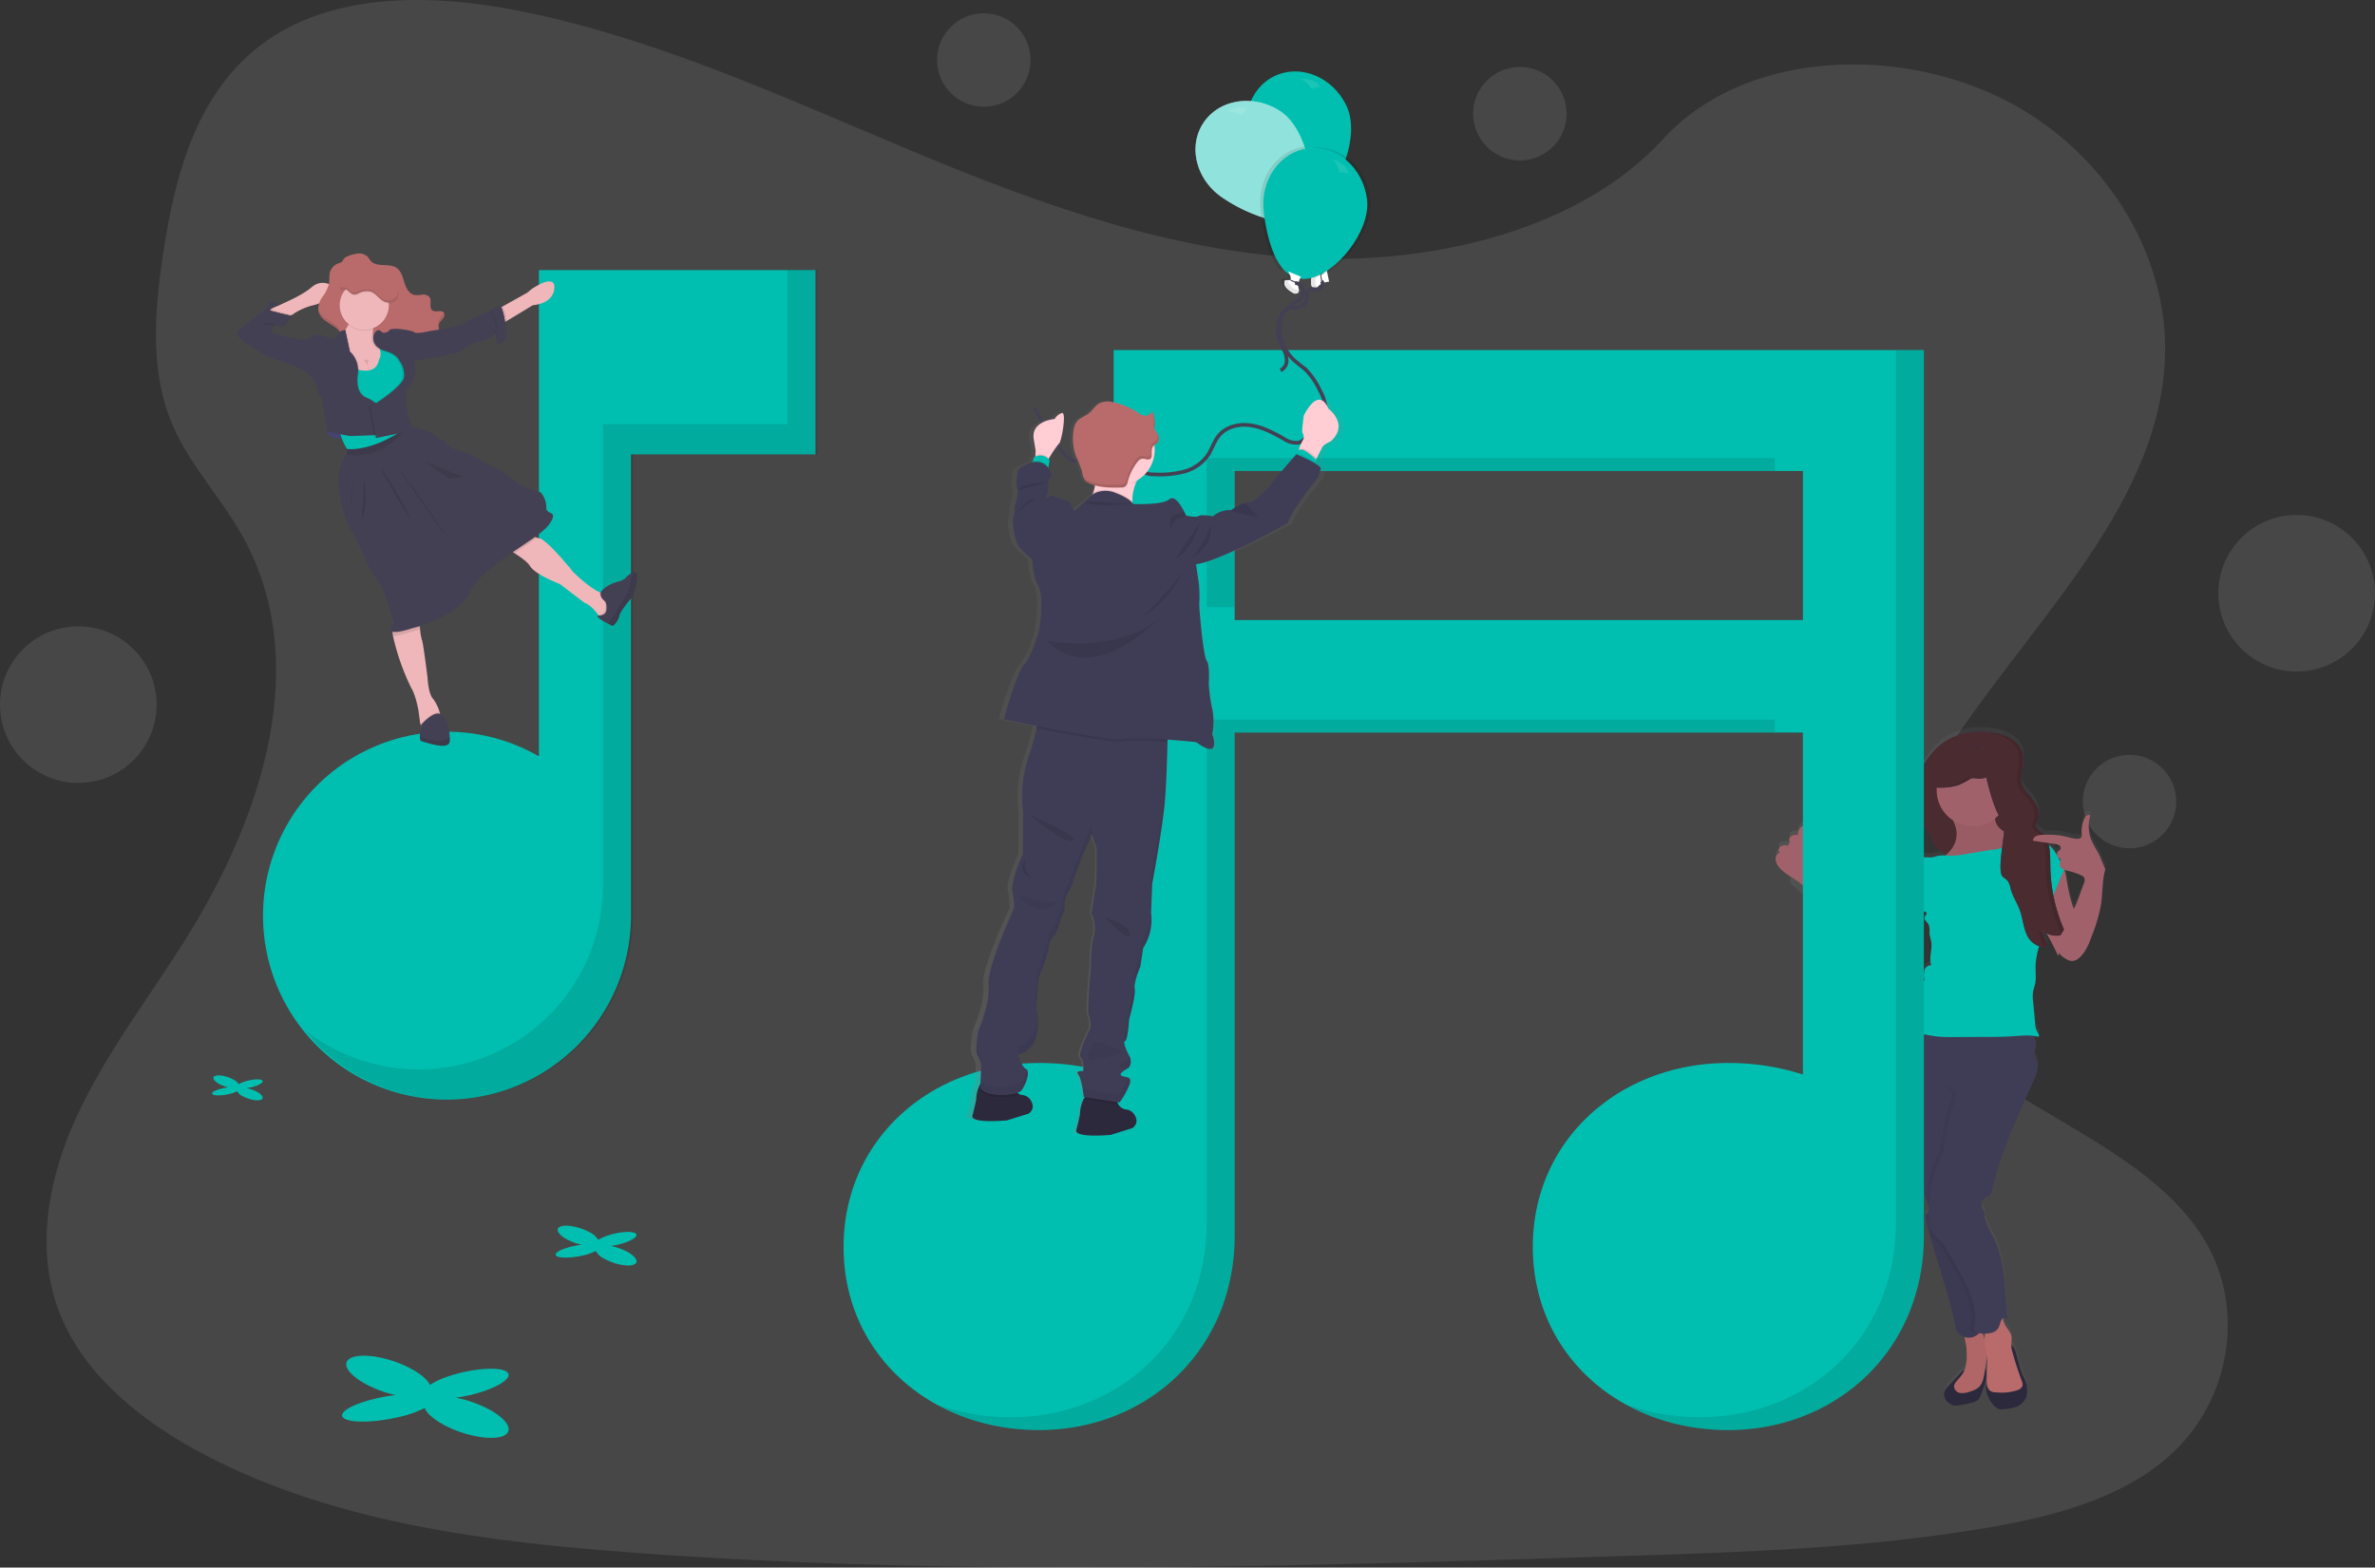 <svg xmlns="http://www.w3.org/2000/svg" xmlns:xlink="http://www.w3.org/1999/xlink" width="643.847" height="425.069" viewBox="0 0 643.847 425.069"><rect x="0" y="0" width="643.847" height="425.069" fill="#333333" stroke="none"/><defs><style>.a,.r{fill:#fff;}.a,.l,.m{opacity:0.1;}.b{fill:url(#a);}.c{fill:#3a3768;}.d{fill:#4a2b2f;}.e{fill:#a1616a;}.f{fill:#2d293d;}.g{fill:#b96b6b;}.h,.v{opacity:0.05;}.i{fill:#3f3d56;}.j,.s{fill:#01bfb0;}.k{fill:#f86d70;}.n{fill:#efb7b9;}.o{fill:#4c4981;}.p{fill:#444053;}.q{fill:#925978;}.s{opacity:0.435;}.t{fill:none;stroke:#444053;stroke-miterlimit:10;}.u{fill:url(#b);}.w{fill:#ffcdd3;}</style><linearGradient id="a" x1="-0.232" y1="0.5" x2="0.769" y2="0.5" gradientUnits="objectBoundingBox"><stop offset="0" stop-color="gray" stop-opacity="0.251"/><stop offset="0.54" stop-color="gray" stop-opacity="0.122"/><stop offset="1" stop-color="gray" stop-opacity="0.102"/></linearGradient><linearGradient id="b" x1="-3.46" y1="0.929" x2="-3.46" y2="-0.082" xlink:href="#a"/></defs><g transform="translate(0 -0.005)"><circle class="a" cx="12.67" cy="12.67" r="12.67" transform="translate(564.626 204.695)"/><circle class="a" cx="21.233" cy="21.233" r="21.233" transform="translate(601.381 139.643)"/><circle class="a" cx="12.67" cy="12.67" r="12.67" transform="translate(254.03 3.604)"/><circle class="a" cx="12.67" cy="12.67" r="12.67" transform="translate(399.359 18.166)"/><circle class="a" cx="21.233" cy="21.233" r="21.233" transform="translate(0 169.85)"/><path class="a" d="M415.526,157.2c-37.909-1.412-74.014-14.556-108.491-28.941S238.4,97.948,201.431,90.328c-23.8-4.9-51.012-5.6-70.189,8.107-18.48,13.214-24.443,35.959-27.629,57.081-2.413,15.9-3.831,32.626,2.776,47.5,4.586,10.332,12.734,19.013,18.369,28.906,19.6,34.43,5.746,76.89-15.5,110.506-9.958,15.768-21.52,30.81-29.211,47.6s-11.264,36.023-4.551,53.15c6.666,16.987,22.557,29.721,39.772,38.659,34.963,18.211,76.146,23.43,116.334,26.358,88.927,6.537,178.335,3.708,267.5.873,32.995-1.048,66.142-2.115,98.6-7.615,18.029-3.046,36.638-7.878,49.724-19.54,16.617-14.8,20.735-39.871,9.6-58.434-18.673-31.138-70.289-38.876-83.357-72.292-7.181-18.392.193-38.882,10.637-55.938,22.393-36.6,59.939-68.7,61.913-110.535,1.359-28.7-16.688-57.5-44.593-71.091-29.252-14.251-69.809-12.459-91.376,11.129C488.046,149.136,448.995,158.456,415.526,157.2Z" transform="translate(-59.33 -87.11)"/><path class="b" d="M872.34,458.267a3.462,3.462,0,0,0,.779,2.027,11.515,11.515,0,0,0,3.116,2.648v3.175s9.372,7.831,11.3,10.789c1.857,2.823,3.755,5.7,6.4,7.8a5.769,5.769,0,0,0,2.384,1.265h.158a2.478,2.478,0,0,1-.914.586,2.167,2.167,0,0,0,2.554,1.833,4.266,4.266,0,0,0,1.265-.633l3.714-2.4a10.635,10.635,0,0,0,1.728-1.294c.691-.7,1.172-1.57,1.851-2.284,1.172-1.218,2.835-1.945,3.649-3.409a16.479,16.479,0,0,0,.914-3c.2-.656.5-1.277.7-1.933a6.99,6.99,0,0,0,.24-1.207c.129.111.264.223.4.328.287-.187.838.3.709.621s-.439.545-.545.873c-.234.75.691,1.306,1.078,1.992a5.3,5.3,0,0,1,.228,2.343c.041.779.4,1.716.51,2.589.269,2.038-.738,4.188,0,6.115a1.927,1.927,0,0,0-1.9,1.482,5.611,5.611,0,0,0,.076,2.607,3.585,3.585,0,0,0-1.757,3.274.8.8,0,0,1-.082.586.832.832,0,0,1-.334.193,3.3,3.3,0,0,0-2.038,3.069,1.523,1.523,0,0,1-.059.65,1.54,1.54,0,0,1-.48.492,3.819,3.819,0,0,0-1.423,2.987,2.167,2.167,0,0,0,1.007,1.956h.041a10.543,10.543,0,0,0-3.514,6.672,27.391,27.391,0,0,0,.457,6.906h.211v.17a3.074,3.074,0,0,0,.334,1,14.267,14.267,0,0,1,1.259,5.131,4.542,4.542,0,0,0,.176,1.294,6.526,6.526,0,0,0,.662,1.136,12.083,12.083,0,0,1,1.224,4.276,33.8,33.8,0,0,0,1.494,5.606c.9,2.483,2.1,5.026,1.693,7.615a7.613,7.613,0,0,0-.234,1.88,5.5,5.5,0,0,0,.738,1.974,18.307,18.307,0,0,1,.82,1.828,1.476,1.476,0,0,0,.363.99c.07.193.129.392.187.586s.1.31.146.469a6.011,6.011,0,0,1,.182.8l-.035.615v.586a1.459,1.459,0,0,1-.281.521,2.091,2.091,0,0,1-.152.17l-.141.158a1.056,1.056,0,0,0-.158.229h0a1.1,1.1,0,0,0-.047.674,1.065,1.065,0,0,0,.059.264c.146.633.3,1.265.463,1.892.047.193.1.381.146.586.129.492.258.99.392,1.482v.064l.088.328.334,1.207c.07.24.141.474.2.715l.258.873q.3,1.019.615,2.038c2.091,6.9,4.334,13.759,5.717,20.835a2.243,2.243,0,0,0,.838,1.253,4.826,4.826,0,0,0,1.458.785c.135,1.037.469,2.3.51,2.929a14.216,14.216,0,0,1-.521,6.086.492.492,0,0,0-.445.141,18.164,18.164,0,0,0-1.341,1.423l-2.747,2.929a4.545,4.545,0,0,0-.621.756,2.642,2.642,0,0,0-.264,2.161,2.929,2.929,0,0,0,1.412,1.675,2.343,2.343,0,0,1,.445.252,2.635,2.635,0,0,0,.275.234,1.067,1.067,0,0,0,.586.111,20.914,20.914,0,0,0,4.61-.785,3.7,3.7,0,0,0,1.9-.9,3.562,3.562,0,0,0,.65-1.265l.551-1.523a17.355,17.355,0,0,0,.838-2.841,5.856,5.856,0,0,0-.146-2.929.586.586,0,0,0-.141.24c.135-.849.264-1.7.4-2.56.041-.252.076-.51.111-.773.176,2.279-.158,4.575-.053,6.859a8.007,8.007,0,0,0-.228,1.283,7.756,7.756,0,0,0,2.718,5.635,2.784,2.784,0,0,0,.931.486,3.294,3.294,0,0,0,.961,0,12.245,12.245,0,0,0,3.655-.691,4.492,4.492,0,0,0,2.63-2.5,5.856,5.856,0,0,0,.264-1.8,6.928,6.928,0,0,0-.17-1.9,14.513,14.513,0,0,0-.961-2.22,21.2,21.2,0,0,1-1.089-3.269l-.51-1.857c-.141-.527-.287-1.054-.469-1.57a2.63,2.63,0,0,0-.65-1.236c-.211-.164-.351-.176-.445-.082v-.2a20.988,20.988,0,0,0,.135-2.173c-.141-1.172-1.072-2.126-1.675-3.169A6.194,6.194,0,0,1,934,583.27c-.035-.129-.059-.252-.082-.387a1.365,1.365,0,0,1,.334-.217l1.043.586c-.92-6.912-.433-14.157-3.116-20.589-1.172-2.8-3.427-5.717-3.175-8.733a2.46,2.46,0,0,1,.275-3.924c.451-.246,1.007-.363,1.318-.779a2.124,2.124,0,0,0,.3-.756,119.836,119.836,0,0,1,5.787-17.367c.521-1.236,1.06-2.46,1.6-3.684l1.816-4.129,2.214-5.026c.75-1.693,1.505-3.626.8-5.33a4.51,4.51,0,0,1-.709-2.032,12.79,12.79,0,0,1,.433-1.341,3.338,3.338,0,0,0-.111-1.459c-.146-.633-.31-1.265-.48-1.892a10.546,10.546,0,0,1,1.412.269c.281-.474-.17-1.025-.445-1.505a5.09,5.09,0,0,1-.51-2.091l-.586-5.91a10.478,10.478,0,0,1-.047-2.46c.117-.867.451-1.693.621-2.56.322-1.658,0-3.368.105-5.061a22.686,22.686,0,0,1,.773-4.4c.053-.217.1-.428.152-.644a3.517,3.517,0,0,0,.849.146h.726a2.346,2.346,0,0,0,.322-.082h.07a3.53,3.53,0,0,0,.346-.135c-.141-.3-.269-.586-.392-.9-.053-.123-.1-.246-.146-.369s-.135-.346-.193-.521-.117-.322-.17-.48-.088-.269-.129-.4-.111-.369-.164-.586-.105-.387-.158-.586l.088-.182a5.133,5.133,0,0,0,.966.662c1.172,2.021,2.232,4.1,3.21,6.2a1.968,1.968,0,0,0,.3-.756,3.622,3.622,0,0,0,.416.533,6.21,6.21,0,0,0,1.365,1,3.514,3.514,0,0,0,1.617.586,3.017,3.017,0,0,0,2.068-.9c1.7-1.494,2.554-3.714,3.345-5.857a44.1,44.1,0,0,0,2.519-8.628c.48-3.181.275-6.484,1.172-9.571-.814-1.617-1.33-3.4-2.243-4.967a22.194,22.194,0,0,1-1.546-2.9,10.016,10.016,0,0,1-.275-6.7.92.92,0,0,0-1.072.059,2.242,2.242,0,0,0-.644.937,8.31,8.31,0,0,0-.639,3.936,1.571,1.571,0,0,1-.111.961,1.207,1.207,0,0,1-1.043.439,8.985,8.985,0,0,1-2.413-.439,22.422,22.422,0,0,0-6.724-.656,5.345,5.345,0,0,0-.586-.586l-.252-.2-.258-.2-.129-.105a2.911,2.911,0,0,1-.246-.217,1.622,1.622,0,0,1-.586-1.025,1.32,1.32,0,0,1,0-.152,1.125,1.125,0,0,1,0-.141,1.971,1.971,0,0,1,.135-.41,2.746,2.746,0,0,1,.129-.264l.064-.135c0-.041.041-.088.064-.129a3.89,3.89,0,0,0,.187-.492,3.6,3.6,0,0,0,.123-.51,3.849,3.849,0,0,0,.053-.521V445.8a5.331,5.331,0,0,0-.217-1.043,5.8,5.8,0,0,0-.281-.75,8.327,8.327,0,0,0-.5-.925,14.167,14.167,0,0,0-1.254-1.7l-.346-.4-.351-.4a13.926,13.926,0,0,1-1.019-1.248,4.848,4.848,0,0,1-.586-1.043c-.047-.123-.088-.246-.123-.375a3.81,3.81,0,0,1-.105-.726v-.24a9.027,9.027,0,0,1,.047-.978c.047-.457.111-.92.176-1.388.041-.31.088-.621.129-.931a3.123,3.123,0,0,1,.059-.463c.035-.31.07-.621.094-.931a8.929,8.929,0,0,0-.152-2.712,5.137,5.137,0,0,0-.275-.867,5.5,5.5,0,0,0-.586-1.054,7.614,7.614,0,0,0-3.257-2.536,15,15,0,0,0-2.982-.955c-.41-.088-.814-.164-1.218-.228-6.092-.978-12.558.873-16.4,5.857a22.724,22.724,0,0,0-4.434,8.687,12.4,12.4,0,0,0,1.4,9.471c.756,1.172,1.757,2.156,2.419,3.362.551.984.879,2.091,1.47,3.052a7.2,7.2,0,0,0,3.251,2.735l-.258.234a7.9,7.9,0,0,0-1.822.035c-.621.105-1.224.346-1.851.422-.773.1-1.564-.053-2.343.047a7.4,7.4,0,0,0-3.719,2.138c-1.283,1.119-2.659,2.425-2.759,4.1v.047l-.861,1.171a4.616,4.616,0,0,0-.539.849,14.29,14.29,0,0,0-.34,2.624,5.612,5.612,0,0,1-.679,1.564,35.174,35.174,0,0,1-2.929,4.37,7.4,7.4,0,0,1-1.822,1.8,3.28,3.28,0,0,1-1.9.539,12.165,12.165,0,0,1-2.776-1.857,17.906,17.906,0,0,1-2.454-3.052c-1.394-2.009,2.929,4,1.535,1.986l-12.5-20.829a16.978,16.978,0,0,1-.492-2.964c0-.381-.158-.884-.545-.9a.662.662,0,0,0-.439.211,2.543,2.543,0,0,0-.814,2.167,3,3,0,0,0-1.915.34,1.1,1.1,0,0,0-.24,1.558v.158a.832.832,0,0,0-.439.879,2.975,2.975,0,0,0-2.056.1c-.615.346-.849,1.359-.252,1.757a1.8,1.8,0,0,0-1.148,1.7Zm78.3,2.987a9.664,9.664,0,0,0,1.1.281,17.483,17.483,0,0,1,3.4,1.171,1.863,1.863,0,0,1,.885.662,1.968,1.968,0,0,1-.105,1.663l-1.546,4.176c-.246.656-.486,1.312-.791,1.939-.117.252-.252.5-.387.75q-.07-.211-.141-.4a34.265,34.265,0,0,1-1.113-3.889c-.258-1.136-.474-2.284-.656-3.432a16.773,16.773,0,0,0-.65-2.917Zm-1.617-3.274.117.082a1.319,1.319,0,0,1,.4.281.627.627,0,0,1,0,.586Zm-2.794-4.024,1.851.269a2.431,2.431,0,0,1,1.248.428.838.838,0,0,1,.17,1.171,2.785,2.785,0,0,1-.41.275,1.171,1.171,0,0,0-.439,1.212,13.144,13.144,0,0,0-1.06-1.646,8.14,8.14,0,0,0-1.236-1.265C946.313,454.255,946.278,454.1,946.231,453.956ZM928.442,587.113a6.615,6.615,0,0,0,.685,0,6.578,6.578,0,0,0-.111,1.664Z" transform="translate(-390.896 -226.522)"/><path class="c" d="M957.305,426.042c3.216.515,6.789,1.757,8.019,4.768.925,2.279.211,4.838,0,7.287a5.53,5.53,0,0,0,.07,1.939,6.8,6.8,0,0,0,1.7,2.665,14.2,14.2,0,0,1,2.448,3.427,4.99,4.99,0,0,1,.164,4.1,2.983,2.983,0,0,0-.4,1.078c-.041.838.832,1.365,1.476,1.9,2.413,2,2.308,5.635,2.343,8.786a44.353,44.353,0,0,0,4.194,18.533,5.664,5.664,0,0,1-6.338-.826,21.341,21.341,0,0,0,1.441,4.147c-2.044.99-4.5-.638-5.524-2.659s-1.172-4.381-1.874-6.525-2.044-4.036-2.63-6.2a5.956,5.956,0,0,0-.732-2.074,5.272,5.272,0,0,0-1.289-1.1,12.536,12.536,0,0,1-4.539-6.162,24.147,24.147,0,0,1-7.615.879,8.382,8.382,0,0,1-6.49-3.567c-.586-.961-.92-2.068-1.47-3.052-.674-1.207-1.669-2.2-2.425-3.356a12.392,12.392,0,0,1-1.394-9.46,22.555,22.555,0,0,1,4.434-8.675C944.753,426.914,951.219,425.064,957.305,426.042Z" transform="translate(-417.299 -227.409)"/><path class="d" d="M957.305,426.042c3.216.515,6.789,1.757,8.019,4.768.925,2.279.211,4.838,0,7.287a5.53,5.53,0,0,0,.07,1.939,6.8,6.8,0,0,0,1.7,2.665,14.2,14.2,0,0,1,2.448,3.427,4.99,4.99,0,0,1,.164,4.1,2.983,2.983,0,0,0-.4,1.078c-.041.838.832,1.365,1.476,1.9,2.413,2,2.308,5.635,2.343,8.786a44.353,44.353,0,0,0,4.194,18.533,5.664,5.664,0,0,1-6.338-.826,21.341,21.341,0,0,0,1.441,4.147c-2.044.99-4.5-.638-5.524-2.659s-1.172-4.381-1.874-6.525-2.044-4.036-2.63-6.2a5.956,5.956,0,0,0-.732-2.074,5.272,5.272,0,0,0-1.289-1.1,12.536,12.536,0,0,1-4.539-6.162,24.147,24.147,0,0,1-7.615.879,8.382,8.382,0,0,1-6.49-3.567c-.586-.961-.92-2.068-1.47-3.052-.674-1.207-1.669-2.2-2.425-3.356a12.392,12.392,0,0,1-1.394-9.46,22.555,22.555,0,0,1,4.434-8.675C944.753,426.914,951.219,425.064,957.305,426.042Z" transform="translate(-417.299 -227.409)"/><path class="e" d="M1000.134,491.041c.182,1.172.4,2.3.662,3.438a32.877,32.877,0,0,0,1.107,3.878,3.725,3.725,0,0,1,.346,1.757,3.281,3.281,0,0,1-.428,1.066c-1.47,2.607-3.45,5.125-3.62,8.113a4.365,4.365,0,0,1-.4,2.161q-1.7-3.655-3.755-7.134c-1.429-2.425-3.017-4.873-3.427-7.661a14.532,14.532,0,0,1,.047-3.936,8.57,8.57,0,0,1,1.417-4.141c.967-1.265,3.632-3.181,5.354-2.788C999.46,486.285,999.876,489.407,1000.134,491.041Z" transform="translate(-439.848 -252.244)"/><path class="e" d="M899.356,498.419a17.454,17.454,0,0,1-5.406-3.022,17.639,17.639,0,0,1-2.454-3.046l-4.516-6.525a11.776,11.776,0,0,1-2.4-5.049,16.617,16.617,0,0,1-4.516-10.25c0-.387-.152-.885-.539-.9a.679.679,0,0,0-.445.211,2.548,2.548,0,0,0-.808,2.167,3.005,3.005,0,0,0-1.915.334c-.539.387-.679,1.341-.1,1.664a.826.826,0,0,0-.586.931,2.929,2.929,0,0,0-2.056.1c-.586.346-.849,1.353-.252,1.757a1.757,1.757,0,0,0-1.171,1.716,3.444,3.444,0,0,0,.779,2.021c1.757,2.343,4.8,3.268,6.812,5.365a15.56,15.56,0,0,1,1.757,2.343l5.828,8.868c1.851,2.817,3.755,5.688,6.4,7.784a5.788,5.788,0,0,0,2.378,1.265,2.63,2.63,0,0,0,2.5-.691,4.082,4.082,0,0,0,.732-2.5C899.514,501.477,899.256,499.925,899.356,498.419Z" transform="translate(-390.833 -245.57)"/><path class="f" d="M951.169,725.437a5.06,5.06,0,0,0-.621.755,2.642,2.642,0,0,0-.264,2.161,2.929,2.929,0,0,0,1.412,1.669,2.762,2.762,0,0,1,.445.258,2.639,2.639,0,0,0,.275.234,1.065,1.065,0,0,0,.586.111,21.322,21.322,0,0,0,4.61-.785,3.7,3.7,0,0,0,1.9-.9,3.79,3.79,0,0,0,.65-1.259l.545-1.523a17.879,17.879,0,0,0,.844-2.835,5.905,5.905,0,0,0-.152-2.929.955.955,0,0,0-.2.586,6.484,6.484,0,0,1-1.172,2.841,2.894,2.894,0,0,1-.457.586A2.983,2.983,0,0,1,958.2,725a16.849,16.849,0,0,1-2.929.375.913.913,0,0,1-.4-.047.7.7,0,0,1-.334-.416,1.757,1.757,0,0,1,0-1.171c.264-.738.99-1.224,1.341-1.933.258-.521-.1-1.1-.633-.656a16.223,16.223,0,0,0-1.341,1.423Z" transform="translate(-423.135 -349.453)"/><path class="g" d="M958.131,707.075c.158,2.454.264,5.1-1.078,7.158-.48.744-1.13,1.365-1.681,2.062a2.419,2.419,0,0,0-.586,1.242,1.9,1.9,0,0,0,1.652,1.833,5.465,5.465,0,0,0,2.653-.381,6.391,6.391,0,0,0,2.255-1.06c1.171-.99,1.476-2.636,1.71-4.147l.545-3.514a11.077,11.077,0,0,0,.2-2.56,11.4,11.4,0,0,0-.685-2.759l-.9-2.636a1.241,1.241,0,0,0-.4-.656,1.171,1.171,0,0,0-.685-.123c-.861.041-3.034.357-3.45,1.265C957.3,703.619,958.072,706.149,958.131,707.075Z" transform="translate(-425.047 -341.634)"/><path class="h" d="M958.131,707.075c.158,2.454.264,5.1-1.078,7.158-.48.744-1.13,1.365-1.681,2.062a2.419,2.419,0,0,0-.586,1.242,1.9,1.9,0,0,0,1.652,1.833,5.465,5.465,0,0,0,2.653-.381,6.391,6.391,0,0,0,2.255-1.06c1.171-.99,1.476-2.636,1.71-4.147l.545-3.514a11.077,11.077,0,0,0,.2-2.56,11.4,11.4,0,0,0-.685-2.759l-.9-2.636a1.241,1.241,0,0,0-.4-.656,1.171,1.171,0,0,0-.685-.123c-.861.041-3.034.357-3.45,1.265C957.3,703.619,958.072,706.149,958.131,707.075Z" transform="translate(-425.047 -341.634)"/><path class="i" d="M927.548,582.506a.219.219,0,0,0,0,.064,2.929,2.929,0,0,0,.328,1,14.4,14.4,0,0,1,1.265,5.125,4.342,4.342,0,0,0,.17,1.294,6.908,6.908,0,0,0,.662,1.136,12.052,12.052,0,0,1,1.224,4.27,33.746,33.746,0,0,0,1.494,5.6c.9,2.478,2.1,5.02,1.693,7.615a7.619,7.619,0,0,0-.234,1.874,5.411,5.411,0,0,0,.732,1.974,18.318,18.318,0,0,1,.826,1.828c.24.621.5,1.353.7,2.038a2.771,2.771,0,0,1-.152,2.513,2.853,2.853,0,0,0-.451.551,1.464,1.464,0,0,0,0,.949q.474,2,1.019,4c.281,1.043.586,2.079.885,3.116,2.261,7.58,4.815,15.083,6.332,22.844.217,1.119,1.646,1.921,2.759,2.161a3.6,3.6,0,0,0,3.169-.849,1.955,1.955,0,0,0,.223-.217c1.171-1.253,1.33-3.175,1.248-4.909-.392-7.99-4.417-15.3-6.332-23.067a44.428,44.428,0,0,1-1.242-8.558c-.451-9.647-.627-19.839,2.1-29.1.586-1.927,1.236-4.1.217-5.857a5.713,5.713,0,0,0-3.011-2.2,19.388,19.388,0,0,0-15.048.387,4.688,4.688,0,0,0,0,.586,5.933,5.933,0,0,1-.3,2.659A3.263,3.263,0,0,0,927.548,582.506Z" transform="translate(-413.765 -289.785)"/><path class="f" d="M977.959,713.193l.51,1.857a20.741,20.741,0,0,0,1.084,3.268,14.236,14.236,0,0,1,.967,2.214,7.161,7.161,0,0,1,.164,1.9,5.818,5.818,0,0,1-.264,1.8,4.493,4.493,0,0,1-2.63,2.5,12.421,12.421,0,0,1-3.649.685,2.929,2.929,0,0,1-.961,0,2.678,2.678,0,0,1-.931-.486,7.7,7.7,0,0,1-2.718-5.629,6.917,6.917,0,0,1,.287-1.435c.129-.176,1.412.545.861,1.171-.808.9,1.564.433,2.771.357a11.119,11.119,0,0,0,1.57-.258l1.951-.416c.638-.141,1.377-.357,1.6-.972s-.269-1.341-.65-1.933a12.645,12.645,0,0,1-1.523-5.371c-.047-.369-.5-2.741.439-2a2.636,2.636,0,0,1,.656,1.236C977.672,712.145,977.812,712.666,977.959,713.193Z" transform="translate(-431.157 -345.269)"/><path class="h" d="M942.051,644.613a2.674,2.674,0,0,0,.152-2.507c-.094-.316-.187-.627-.293-.937l7.667-2.589c0,.685.059,1.371.088,2.056a44.544,44.544,0,0,0,1.242,8.564c1.915,7.761,5.939,15.071,6.332,23.055.088,1.839-.105,3.9-1.464,5.137a3.625,3.625,0,0,1-3.175.844c-1.107-.24-2.542-1.043-2.759-2.161-1.517-7.761-4.1-15.264-6.332-22.844q-1.054-3.514-1.9-7.123a1.487,1.487,0,0,1,0-.943A2.859,2.859,0,0,1,942.051,644.613Z" transform="translate(-419.558 -315.559)"/><path class="g" d="M974.589,698.6c.586,1.043,1.529,1.968,1.669,3.163a18.087,18.087,0,0,1-.135,2.173,6.822,6.822,0,0,0,.322,1.757q1.113,4.042,2.577,7.978a2.186,2.186,0,0,1,.2,1.084,1.909,1.909,0,0,1-1.271,1.265,13.428,13.428,0,0,1-5.857.644,3.064,3.064,0,0,1-1.652-.387,2.873,2.873,0,0,1-.931-2.3c-.135-2.489.287-4.99,0-7.468-.094-.9-.287-1.792-.428-2.683a7.867,7.867,0,0,1,.117-3.749,8.58,8.58,0,0,1,1.4-2.343,7.332,7.332,0,0,1,1.951-1.945c.234-.141.9-.586,1.13-.3.123.135.07.5.088.668a6.689,6.689,0,0,0,.135.773A6.35,6.35,0,0,0,974.589,698.6Z" transform="translate(-430.903 -339.096)"/><path class="h" d="M942.568,585.608a2.121,2.121,0,0,1,.146,1.757c-.258,1.06-.679,2.074-1.025,3.11a43.3,43.3,0,0,0-1.324,5.652c-.322,1.728-1,3.649-.72,5.389a38.394,38.394,0,0,0-4.1,12.775c-.158,1.142,2.384,2.624,2.343,3.778-.094,2.3-1.927,2.478-.586,4.311.064.094-.51,2.144-.433,2.232.551.662,1.248,1.171,1.839,1.81a13.84,13.84,0,0,1,1.939,2.841c3.514,6.314,8.546,13.472,6.988,20.5a1.253,1.253,0,0,0,.668,1.265,3.45,3.45,0,0,0,1.476.34h.246c1.172-1.253,1.33-3.175,1.248-4.909-.392-7.99-4.417-15.3-6.332-23.067a44.428,44.428,0,0,1-1.242-8.558c-.451-9.647-.627-19.839,2.1-29.1.586-1.927,1.236-4.1.217-5.857a5.713,5.713,0,0,0-3.011-2.2,19.388,19.388,0,0,0-15.048.387,4.689,4.689,0,0,0,0,.586,5.933,5.933,0,0,1-.3,2.659,3.262,3.262,0,0,0-.3,1.172s-.141-1.552-.141-1.529c3.134.451,6.4,2.5,9.536,2.929a21.775,21.775,0,0,1,4.78,1.054A2.073,2.073,0,0,1,942.568,585.608Z" transform="translate(-413.626 -289.777)"/><path class="i" d="M963.857,560.971c.422,1.341.8,2.694,1.113,4.059a3.315,3.315,0,0,1,.111,1.453,12.751,12.751,0,0,0-.433,1.341,4.488,4.488,0,0,0,.709,2.027c.709,1.71-.047,3.637-.791,5.33l-2.22,5.02-1.816,4.1c-.539,1.224-1.078,2.448-1.6,3.684a119.793,119.793,0,0,0-5.787,17.344,2.128,2.128,0,0,1-.3.756c-.31.41-.867.527-1.318.779a2.454,2.454,0,0,0-.27,3.919c-.258,3.017,2,5.928,3.169,8.722,2.677,6.443,2.191,13.659,3.116,20.56l-1.043-.586c-1,.457-.967,1.874-1.5,2.829-.808,1.441-2.782,1.646-4.428,1.535a3.456,3.456,0,0,1-1.482-.34,1.248,1.248,0,0,1-.662-1.265c1.552-7.029-3.515-14.2-6.994-20.5A13.654,13.654,0,0,0,939.5,618.9c-.586-.627-1.283-1.172-1.839-1.816-1.541-1.851-1.757-4.463-1.634-6.871a38.493,38.493,0,0,1,4.375-16.225c-.275-1.757.4-3.661.726-5.389a42.347,42.347,0,0,1,1.318-5.652c.346-1.037.767-2.05,1.025-3.11a2.121,2.121,0,0,0-.141-1.757,2.061,2.061,0,0,0-.99-.638,22.048,22.048,0,0,0-4.78-1.054l-10.766-1.546a27.384,27.384,0,0,1-.457-6.9,10.608,10.608,0,0,1,7.615-8.88,1.6,1.6,0,0,1,1.4.088A56.131,56.131,0,0,1,963.857,560.971Z" transform="translate(-413.23 -282.22)"/><path class="e" d="M962.855,459.92a5.272,5.272,0,0,0,.469,3.081,4.816,4.816,0,0,0,1.224,1.353,9.074,9.074,0,0,0,3.55,1.757,3.78,3.78,0,0,1,2.12.931c.756.914.252,2.29-.392,3.286a8.4,8.4,0,0,1-4.651,3.848c-1.587.433-3.286.17-4.909.451-1.172.205-2.284.691-3.444.966a10.163,10.163,0,0,1-9.372-2.607c1.722-1.324,3.514-2.735,4.411-4.721a6.712,6.712,0,0,0,.334-4.51c-.416-1.47-1.347-2.929-1.054-4.4s1.757-2.53,3.227-3.04a20.7,20.7,0,0,1,4.059-.82c.756-.105,5.576-1.171,5.857-.644.17.3-.832,2.056-.955,2.443A9.4,9.4,0,0,0,962.855,459.92Z" transform="translate(-422.011 -239.386)"/><path class="h" d="M962.855,459.92a5.272,5.272,0,0,0,.469,3.081,4.816,4.816,0,0,0,1.224,1.353,9.074,9.074,0,0,0,3.55,1.757,3.78,3.78,0,0,1,2.12.931c.756.914.252,2.29-.392,3.286a8.4,8.4,0,0,1-4.651,3.848c-1.587.433-3.286.17-4.909.451-1.172.205-2.284.691-3.444.966a10.163,10.163,0,0,1-9.372-2.607c1.722-1.324,3.514-2.735,4.411-4.721a6.712,6.712,0,0,0,.334-4.51c-.416-1.47-1.347-2.929-1.054-4.4s1.757-2.53,3.227-3.04a20.7,20.7,0,0,1,4.059-.82c.756-.105,5.576-1.171,5.857-.644.17.3-.832,2.056-.955,2.443A9.4,9.4,0,0,0,962.855,459.92Z" transform="translate(-422.011 -239.386)"/><circle class="e" cx="9.776" cy="9.776" r="9.776" transform="translate(525.006 204.496)"/><path class="j" d="M954.535,478.173l-6.625,1.113a24.819,24.819,0,0,1-4.955.5,14.173,14.173,0,0,0-2.73,0c-.627.105-1.224.346-1.857.422-.773.1-1.558-.047-2.343.053a7.385,7.385,0,0,0-3.719,2.132c-1.283,1.113-2.659,2.419-2.753,4.1a1.171,1.171,0,0,0,.076.586,1.716,1.716,0,0,0,.492.515,15.689,15.689,0,0,1,2.771,3.807,14.706,14.706,0,0,0,3.292,3.55c.293-.187.844.3.715.621s-.439.545-.545.873c-.234.75.691,1.3,1.072,1.992a5.384,5.384,0,0,1,.234,2.343c.041.785.392,1.716.51,2.595.264,2.033-.738,4.176,0,6.1a1.915,1.915,0,0,0-1.9,1.482,5.593,5.593,0,0,0,.076,2.6,3.579,3.579,0,0,0-1.757,3.268.586.586,0,0,1-.422.779,3.3,3.3,0,0,0-2.033,3.063,1.506,1.506,0,0,1-.059.65,1.429,1.429,0,0,1-.48.492,3.819,3.819,0,0,0-1.423,2.987,2.191,2.191,0,0,0,1.008,1.956,18.23,18.23,0,0,0,4.452,1.324,39.994,39.994,0,0,0,4.311.761,38.652,38.652,0,0,0,4.036.123l8.868-.035c2.489,0,4.985,0,7.474-.187,2.343-.152,4.686-.445,6.941.164.281-.474-.17-1.025-.445-1.505a5.042,5.042,0,0,1-.51-2.085l-.556-5.91a10.385,10.385,0,0,1-.047-2.448c.123-.873.451-1.7.621-2.56.322-1.658,0-3.368.105-5.055a22.559,22.559,0,0,1,.773-4.4l1.757-7.234a27.929,27.929,0,0,1,.867-3.626q2.021-5.213,4.247-10.332a1.066,1.066,0,0,0-.076-.914l-1.464-2.63a16.789,16.789,0,0,0-1.341-2.138,8.464,8.464,0,0,0-4.95-3.04,8.751,8.751,0,0,0-5.752.855c-.685.363-1.318.814-2.015,1.171A8.242,8.242,0,0,1,954.535,478.173Z" transform="translate(-414.593 -247.74)"/><path class="k" d="M923.707,491.5l-2.308,3.081a3.924,3.924,0,0,0-.539.849,13.749,13.749,0,0,0-.346,2.612,5.446,5.446,0,0,1-.674,1.564,36.07,36.07,0,0,1-2.929,4.37,7.83,7.83,0,0,1-1.822,1.8,3.022,3.022,0,0,1-2.46.433,1.541,1.541,0,0,1,.808.732,8.939,8.939,0,0,1,.586,5.717,5.859,5.859,0,0,1-.644,1.874,2.811,2.811,0,0,1-1.47,1.271,2.167,2.167,0,0,0,2.554,1.833,4.272,4.272,0,0,0,1.265-.633l3.708-2.4a9.855,9.855,0,0,0,1.728-1.294c.691-.691,1.171-1.564,1.851-2.279,1.172-1.212,2.835-1.939,3.649-3.4a16.013,16.013,0,0,0,.908-3c.205-.65.51-1.271.7-1.927a8.611,8.611,0,0,0-.761-6.174A26.378,26.378,0,0,0,923.707,491.5Z" transform="translate(-407.288 -254.63)"/><path class="c" d="M946.162,436.27a12.816,12.816,0,0,1,3.438-3.579,11.734,11.734,0,0,1,6.2-2.624,6.6,6.6,0,0,1,2.788.457c.047-2.765.732-4.6,2.454-4.323,3.216.515,6.789,1.757,8.019,4.768.925,2.279.211,4.838,0,7.287a5.53,5.53,0,0,0,.07,1.939,6.8,6.8,0,0,0,1.7,2.665,14.2,14.2,0,0,1,2.448,3.427,4.99,4.99,0,0,1,.164,4.1,2.983,2.983,0,0,0-.4,1.078c-.041.838.832,1.365,1.476,1.9,2.413,2,2.308,5.635,2.343,8.786a44.353,44.353,0,0,0,4.194,18.533,5.664,5.664,0,0,1-6.338-.826A21.341,21.341,0,0,0,976.158,484c-2.044.99-4.5-.638-5.524-2.659s-1.172-4.381-1.874-6.525-2.044-4.036-2.63-6.2a5.956,5.956,0,0,0-.732-2.074,5.272,5.272,0,0,0-1.289-1.1c-2.1-1.511,1-12.957.176-15.411-1.224.264-3.473-5.641-4.756-11.645a6.062,6.062,0,0,1-2.782.281,3.35,3.35,0,0,0-1-.07,2.648,2.648,0,0,0-.867.351,21.386,21.386,0,0,1-2.958,1.523,17.008,17.008,0,0,1-6.713.586,6.654,6.654,0,0,1,.949-4.8Z" transform="translate(-421.039 -227.568)"/><path class="d" d="M946.162,436.27a12.816,12.816,0,0,1,3.438-3.579,11.734,11.734,0,0,1,6.2-2.624,6.6,6.6,0,0,1,2.788.457c.047-2.765.732-4.6,2.454-4.323,3.216.515,6.789,1.757,8.019,4.768.925,2.279.211,4.838,0,7.287a5.53,5.53,0,0,0,.07,1.939,6.8,6.8,0,0,0,1.7,2.665,14.2,14.2,0,0,1,2.448,3.427,4.99,4.99,0,0,1,.164,4.1,2.983,2.983,0,0,0-.4,1.078c-.041.838.832,1.365,1.476,1.9,2.413,2,2.308,5.635,2.343,8.786a44.353,44.353,0,0,0,4.194,18.533,5.664,5.664,0,0,1-6.338-.826A21.341,21.341,0,0,0,976.158,484c-2.044.99-4.5-.638-5.524-2.659s-1.172-4.381-1.874-6.525-2.044-4.036-2.63-6.2a5.956,5.956,0,0,0-.732-2.074,5.272,5.272,0,0,0-1.289-1.1c-2.1-1.511,1-12.957.176-15.411-1.224.264-3.473-5.641-4.756-11.645a6.062,6.062,0,0,1-2.782.281,3.35,3.35,0,0,0-1-.07,2.648,2.648,0,0,0-.867.351,21.386,21.386,0,0,1-2.958,1.523,17.008,17.008,0,0,1-6.713.586,6.654,6.654,0,0,1,.949-4.8Z" transform="translate(-421.039 -227.568)"/><g class="l" transform="translate(525.943 198.587)"><path d="M990.5,480.65a44.446,44.446,0,0,1-4.194-18.533c0-3.134.088-6.771-2.343-8.786-.644-.533-1.517-1.06-1.482-1.9a2.992,2.992,0,0,1,.41-1.078,5.014,5.014,0,0,0-.164-4.1,14.2,14.2,0,0,0-2.448-3.427,6.812,6.812,0,0,1-1.7-2.665,5.822,5.822,0,0,1-.07-1.939c.24-2.448.961-5.008,0-7.287-1.172-2.929-4.575-4.17-7.708-4.715a1.758,1.758,0,0,1,.844-.053c3.216.515,6.789,1.757,8.019,4.768.925,2.279.211,4.838,0,7.287a5.529,5.529,0,0,0,.07,1.939,6.8,6.8,0,0,0,1.7,2.665,14.2,14.2,0,0,1,2.448,3.427,4.99,4.99,0,0,1,.164,4.1,2.981,2.981,0,0,0-.4,1.078c-.041.838.832,1.365,1.476,1.9,2.413,2,2.308,5.635,2.343,8.786a44.352,44.352,0,0,0,4.194,18.533,5.477,5.477,0,0,1-3.1.586A5.3,5.3,0,0,0,990.5,480.65Z" transform="translate(-957.627 -426.141)"/><path d="M995.071,521.937a20.954,20.954,0,0,1-1.441-4.147,5.348,5.348,0,0,0,1.388.92,21.794,21.794,0,0,0,1.171,3.227,3.069,3.069,0,0,1-1.892.24,2.977,2.977,0,0,0,.773-.24Z" transform="translate(-967.084 -464.108)"/><path d="M964.853,433.283a6.746,6.746,0,0,0-1.863-.439h.223a6.551,6.551,0,0,1,1.652.123C964.859,433.06,964.853,433.166,964.853,433.283Z" transform="translate(-954.391 -428.914)"/><path d="M952.117,449.266a21.446,21.446,0,0,0,2.964-1.523,2.6,2.6,0,0,1,.867-.351,3.2,3.2,0,0,1,.914.053,3.665,3.665,0,0,0-.633.3,21.379,21.379,0,0,1-2.958,1.523,13.343,13.343,0,0,1-4.961.644A11.755,11.755,0,0,0,952.117,449.266Z" transform="translate(-948.31 -434.94)"/><path d="M966.81,447l.053.264a5.74,5.74,0,0,1-1.453.041,6.445,6.445,0,0,0,1.4-.3Z" transform="translate(-955.394 -434.782)"/></g><path class="e" d="M997.892,499.564a3.573,3.573,0,0,0,.961,2.858,6.365,6.365,0,0,0,1.359,1,3.69,3.69,0,0,0,1.617.586,3.052,3.052,0,0,0,2.068-.9c1.7-1.494,2.554-3.708,3.339-5.828a43.726,43.726,0,0,0,2.525-8.616c.48-3.181.275-6.478,1.171-9.565-.808-1.617-1.324-3.4-2.243-4.955a23.351,23.351,0,0,1-1.546-2.9,10.016,10.016,0,0,1-.275-6.689.9.9,0,0,0-1.066.053,2.242,2.242,0,0,0-.644.937,8.3,8.3,0,0,0-.638,3.93,1.564,1.564,0,0,1-.111.961,1.207,1.207,0,0,1-1.043.439,9.253,9.253,0,0,1-2.413-.433,22.369,22.369,0,0,0-7.433-.615,3.515,3.515,0,0,0-1.453.351,1.347,1.347,0,0,0-.744,1.212l5.939.873a2.454,2.454,0,0,1,1.253.428.849.849,0,0,1,.17,1.171,2.344,2.344,0,0,1-.41.269,1.224,1.224,0,0,0,.047,1.956,1.253,1.253,0,0,1,.4.281c.246.328-.076.756-.182,1.172a1.453,1.453,0,0,0,.715,1.482,5.224,5.224,0,0,0,1.658.556,17.467,17.467,0,0,1,3.4,1.172,1.863,1.863,0,0,1,.884.662,1.986,1.986,0,0,1-.106,1.663l-1.546,4.171c-.246.656-.486,1.306-.791,1.939-.392.814-.879,1.581-1.283,2.4a23.914,23.914,0,0,0-.966,2.343C999.714,496.038,998.161,497.309,997.892,499.564Z" transform="translate(-440.184 -243.405)"/><path class="j" d="M514.048,249.17V445.634a65.074,65.074,0,0,0-20.284-3.128c-29.211,0-52.933,20.671-52.933,49.882s23.723,49.653,52.933,49.653,53.08-21.508,53.08-52.717V352.893h154.05v92.74a65.047,65.047,0,0,0-20.284-3.128c-29.211,0-52.933,20.671-52.933,49.882s23.723,49.653,52.933,49.653,53.08-21.508,53.08-52.717V249.17ZM700.9,322.388H546.849V281.972H700.9Z" transform="translate(-212.139 -154.243)"/><path class="j" d="M246.928,212.17V344.02a49.876,49.876,0,1,0,24.953,43.111v-125H321.9V212.17Z" transform="translate(-100.827 -138.915)"/><path class="j" d="M248.718,729.382a31.829,31.829,0,0,0-9.167-3.245,41.919,41.919,0,0,0,6.859-1.54c5.957-1.886,8.962-4.417,6.707-5.652s-8.915-.715-14.872,1.171a22.961,22.961,0,0,0-5.711,2.536c-.615-1.306-2.29-2.823-4.9-4.258-5.272-2.929-12.406-4.375-15.885-3.274s-2.009,4.346,3.286,7.257a31.707,31.707,0,0,0,8.2,3.052,48.223,48.223,0,0,0-5.652,1c-6.484,1.558-10.233,3.907-8.376,5.272s8.628,1.171,15.112-.375a28.242,28.242,0,0,0,6.795-2.4c.533,1.347,2.238,2.929,4.991,4.458,5.272,2.929,12.406,4.375,15.885,3.274S253.99,732.287,248.718,729.382Z" transform="translate(-115.989 -347.113)"/><path class="j" d="M326.988,661.641a15.522,15.522,0,0,0-4.446-1.576,20.913,20.913,0,0,0,3.327-.744c2.894-.92,4.352-2.144,3.257-2.747s-4.329-.346-7.222.586a11.526,11.526,0,0,0-2.771,1.23,5.58,5.58,0,0,0-2.378-2.068c-2.571-1.412-6.027-2.12-7.714-1.587s-.972,2.115,1.593,3.515a15.355,15.355,0,0,0,3.995,1.476,24,24,0,0,0-2.747.492c-3.145.75-4.967,1.892-4.065,2.548s4.188.586,7.333-.182a13.928,13.928,0,0,0,3.3-1.172,5.263,5.263,0,0,0,2.419,2.161c2.571,1.412,6.021,2.126,7.714,1.593S329.559,663.052,326.988,661.641Z" transform="translate(-156.941 -322.178)"/><path class="j" d="M160.718,589.42a9.743,9.743,0,0,0-2.8-.984,12.193,12.193,0,0,0,2.1-.469c1.81-.586,2.724-1.341,2.038-1.716s-2.706-.217-4.516.357a7.2,7.2,0,0,0-1.757.767,3.426,3.426,0,0,0-1.488-1.289c-1.6-.884-3.766-1.33-4.827-1s-.586,1.318,1,2.2a9.541,9.541,0,0,0,2.5.925,14.424,14.424,0,0,0-1.722.31c-1.968.469-3.11,1.171-2.548,1.593s2.624.357,4.592-.111a8.75,8.75,0,0,0,2.068-.732,3.263,3.263,0,0,0,1.511,1.353c1.611.884,3.772,1.33,4.826,1S162.323,590.3,160.718,589.42Z" transform="translate(-91.062 -293.355)"/><path class="m" d="M322.206,212.17v41.763H272.184v125a49.946,49.946,0,0,1-80.944,39.18,49.952,49.952,0,0,0,89.144-30.98v-125h50.022V212.17Z" transform="translate(-108.744 -138.915)"/><path class="n" d="M173.87,225.456l.17,1.277,5.535.785s.451-.34,1.171-.8a17.2,17.2,0,0,1,5.389-2.507c2.9-.586,12.119-4.715,9.149-4.985s-2.665.346-2.665.346-3.274-3.216-6.654-.275c-2.566,2.232-8.2,4.633-10.772,5.658C174.374,225.274,173.87,225.456,173.87,225.456Z" transform="translate(-101.548 -141.353)"/><path class="g" d="M205.835,205.137a9.373,9.373,0,0,1,2.653-.679,3.227,3.227,0,0,1,2.525.843c.357.369.586.843.937,1.218,1.687,1.8,4.961.457,6.994,1.857,1.248.867,1.634,2.5,2.079,3.96s1.253,3.058,2.741,3.368a8.129,8.129,0,0,0,2.161-.082,2.126,2.126,0,0,1,1.945.715c.691,1.048-.264,2.8.738,3.55.9.662,2.519-.264,3.145.656a1.371,1.371,0,0,1-.217,1.523,10.583,10.583,0,0,0-1.019,1.277,1.933,1.933,0,0,0,1.9,2.823c.633-.064,1.306-.422,1.857-.111a1.312,1.312,0,0,1,.586,1.037,2.724,2.724,0,0,1-2.448,2.864,6.056,6.056,0,0,1-3.028-1.007,3.8,3.8,0,0,0-3.087-.5,4.769,4.769,0,0,0-1.242.873,13.6,13.6,0,0,1-3.819,2.261,4.705,4.705,0,0,1-3.807.17c-1.318-.674-2-2.314-3.391-2.812s-2.987.433-4.323,1.224-3.122,1.453-4.329.48c-1.3-1.048-.9-3.151-1.693-4.621a4.54,4.54,0,0,0-1.271-1.4c-.89-.685-1.9-1.2-2.8-1.874a4.686,4.686,0,0,1-1.91-2.683,5.434,5.434,0,0,1,1.089-3.807,10.551,10.551,0,0,0,1.792-3.6c.176-1,0-2.033.228-3.017a3.719,3.719,0,0,1,2.413-2.548c.656-.223.773-.164,1.107-.744a2.343,2.343,0,0,1,1.488-1.212Z" transform="translate(-111.402 -135.713)"/><g class="l" transform="translate(86.261 81.028)"><path d="M249.483,225.44a4.985,4.985,0,0,1,.105,1.757,4.75,4.75,0,0,1-.105-1.757Z" transform="translate(-219.117 -225.44)"/><path d="M253.547,234.873a1.915,1.915,0,0,0-.2.644,1.98,1.98,0,0,1,.07-1.64,10.423,10.423,0,0,1,1.019-1.271,2.161,2.161,0,0,0,.293-.586l.047.053a1.371,1.371,0,0,1-.211,1.517A10.471,10.471,0,0,0,253.547,234.873Z" transform="translate(-220.674 -228.166)"/><path d="M199.514,232.52c.9.679,1.9,1.171,2.794,1.88a4.463,4.463,0,0,1,1.271,1.4c.791,1.47.392,3.573,1.693,4.621,1.207.972,3,.316,4.334-.48s2.858-1.757,4.317-1.224,2.074,2.138,3.4,2.812a4.778,4.778,0,0,0,3.807-.17,13.648,13.648,0,0,0,3.813-2.261,5.037,5.037,0,0,1,1.242-.879,3.793,3.793,0,0,1,3.093.5,5.943,5.943,0,0,0,3.022,1.007,2.753,2.753,0,0,0,2.431-2.407,1.757,1.757,0,0,1,.129.515,2.718,2.718,0,0,1-2.431,2.882,6.085,6.085,0,0,1-3.022-1,3.857,3.857,0,0,0-3.093-.5,5.172,5.172,0,0,0-1.242.873,13.665,13.665,0,0,1-3.813,2.267,4.754,4.754,0,0,1-3.807.17c-1.324-.674-2-2.314-3.4-2.812s-2.987.428-4.317,1.224-3.128,1.453-4.334.474c-1.3-1.048-.9-3.145-1.693-4.621a4.51,4.51,0,0,0-1.271-1.394c-.884-.685-1.9-1.2-2.794-1.88a4.686,4.686,0,0,1-1.915-2.683,3.168,3.168,0,0,1-.059-.7A4.9,4.9,0,0,0,199.514,232.52Z" transform="translate(-197.668 -227.383)"/></g><path class="o" d="M203.449,286.1l-2.009.428s1.98,3.257,5.032,1.119S203.449,286.1,203.449,286.1Z" transform="translate(-112.97 -169.509)"/><path class="m" d="M203.449,286.1l-2.009.428s1.98,3.257,5.032,1.119S203.449,286.1,203.449,286.1Z" transform="translate(-112.97 -169.509)"/><path class="n" d="M279.32,334.607s2.788,1.441,5.383,3.11c1.863,1.172,3.626,2.5,4.2,3.479,1.382,2.343,8.1,4.885,8.1,4.885l6.666,5.073c1.57.521,3.1,2.431,3.725,3.286.187.258.3.422.3.422l2.671-.346,1.406-1.828s.357-4.03-2.419-3.983a3.819,3.819,0,0,1-1.564-.4c-2.987-1.318-7.164-5.477-7.164-5.477s-7.1-8.868-9.225-9.161a3.515,3.515,0,0,1-.668-.17c-2.161-.756-5.272-3.544-5.272-3.544Z" transform="translate(-145.232 -187.706)"/><path class="n" d="M232.212,374.358a63.548,63.548,0,0,0,4.973,14.1c1.289,2.1,1.962,6.314,1.962,6.314l.381,2.929a3.4,3.4,0,0,0,.422,1.136,6.2,6.2,0,0,0,.375.586l5.348-1.646s-.31-1.23-.779-2.642a11.923,11.923,0,0,0-1.839-3.842c-1.306-1.283-1.5-5.811-1.5-5.811s-1.089-8.7-1.423-9.8a15.115,15.115,0,0,1-.586-3.21c-.053-.586-.088-1.253-.094-2.009a41.06,41.06,0,0,0-.843-6.443l-6.238,1.13-.164,6.976a4.651,4.651,0,0,0,.006,2.232Z" transform="translate(-125.66 -201.82)"/><path class="m" d="M327.25,367.419c.187.258.3.422.3.422l2.671-.346,1.406-1.828s.357-4.03-2.419-3.983a3.819,3.819,0,0,1-1.564-.4c-.228,1.207,1.125,2.208,1.125,2.208s.586.41.428,2.3C329.107,367.079,327.965,367.354,327.25,367.419Z" transform="translate(-165.087 -200.685)"/><path class="p" d="M326.75,363.837c.176.65,1.863,1.6,3.034,2.2.586.293,1.025.5,1.113.545.269.135,1.687-1.441,1.88-2.712s3.573-5.225,3.573-5.225A14.176,14.176,0,0,0,337.6,353.7c.129-1.728-.586-1.869-1.435-1.476a5.675,5.675,0,0,0-1.6,1.259,4.288,4.288,0,0,1-2.079,1.078,10.174,10.174,0,0,0-2.993,1.277c-.82.527-1.617,1.171-1.757,1.757-.31,1.248,1.107,2.3,1.107,2.3s.586.41.428,2.3S326.732,363.778,326.75,363.837Z" transform="translate(-164.88 -196.858)"/><path class="m" d="M331.93,366.039c.586.293,1.025.5,1.113.545.269.135,1.687-1.441,1.88-2.712s3.573-5.225,3.573-5.225a14.175,14.175,0,0,0,1.254-4.949c.129-1.728-.586-1.869-1.435-1.476a19.5,19.5,0,0,1-1.171,5.424C336.288,359.3,332.861,364.6,331.93,366.039Z" transform="translate(-167.026 -196.858)"/><path class="m" d="M245.428,420.688l-.053.1a6.2,6.2,0,0,0,.375.586l5.348-1.646s-.31-1.23-.779-2.642c-2.115-.586-5.149,3.11-5.149,3.11Z" transform="translate(-131.085 -223.777)"/><path class="p" d="M244.891,424.85s4.463,1.564,6.443,1.324c1.529-.182,1.593-.89,1.488-2.343-.035-.469-.082-1.007-.111-1.628-.1-2.577-1.136-3.1-1.136-3.1-1.7-4.452-6.59,1.523-6.59,1.523l.252.492a5.388,5.388,0,0,0-.5,2.431,7.1,7.1,0,0,0,.152,1.3Z" transform="translate(-130.905 -223.956)"/><path class="m" d="M244.892,429.16s4.463,1.564,6.443,1.324c1.529-.182,1.593-.89,1.488-2.343a4.727,4.727,0,0,1-3.637,1.043,14.31,14.31,0,0,1-4.446-1.324,7.1,7.1,0,0,0,.152,1.3Z" transform="translate(-130.907 -228.266)"/><path class="n" d="M207.23,239.658l1.757,7.615.357,1.57,3.227.41,3.327.422,3.62-1.312s1.007-3.444.176-6.027a3.819,3.819,0,0,0-1.675-2.208,3.719,3.719,0,0,1-.7-.539,3.057,3.057,0,0,1-.586-.838,3.461,3.461,0,0,1-.31-1.212,8.657,8.657,0,0,1,1.119-4.305s-7.673-2.618-7.076-.925c.392,1.1-.691,3-1.5,4.211-.439.65-.8,1.1-.8,1.1Z" transform="translate(-115.368 -147.021)"/><circle class="m" cx="6.666" cy="6.666" r="6.666" transform="translate(92.12 76.371)"/><circle class="n" cx="6.666" cy="6.666" r="6.666" transform="translate(92.09 76.125)"/><path class="j" d="M207.524,269.957a16.314,16.314,0,0,0,1.757,3.784l9.307,2.284,6.648-6.959v-.047c-.205-.65-2.741-8.856-.908-10.877,1.921-2.1,1.171-8.036,1.171-8.036s-3.321-3.819-3.995-4.745-4.985-1.652-4.985-1.652c.217.293.416.586.586.838a8.2,8.2,0,0,1,1.06,2.249,3.362,3.362,0,0,1-.088,2.443,2.683,2.683,0,0,0-.228.627c-.726,3.181-4.042,2.735-5.36,2.419-.34-.082-.551-.152-.551-.152l-3.169.1-1.992.064s.908,15.686.691,16.934a2,2,0,0,0,.053.726Z" transform="translate(-115.182 -151.981)"/><path class="q" d="M206.841,259.108l5.77-.756h-.105c-.34-.082-.545-.152-.545-.152l-3.175.1-1.986.064S206.812,258.622,206.841,259.108Z" transform="translate(-115.19 -157.983)"/><path class="q" d="M167.52,208.888l2.5.609,3.942-.515,1.025-1.072Z" transform="translate(-69.397 -86.126)"/><path class="q" d="M174.63,211.171l1.13.275.463-.486Z" transform="translate(-72.342 -87.39)"/><path class="m" d="M207.532,268.37c1.488.152,2.858.228,2.858.228l7.667-.287V260.3a11.358,11.358,0,0,0-3.093-2.038c-1.335-.463-2.929-1.88-2.612-5.617a5.355,5.355,0,0,1,.064-.668,8.6,8.6,0,0,0,.07-1.259,6.736,6.736,0,0,0-2.126-4.932,1.014,1.014,0,0,0-.111-.1L209,239.88a1.241,1.241,0,0,0-.252.035c-.439.65-.8,1.1-.8,1.1l-.92,2.015,1.757,7.615-1.992.064s.908,15.686.691,16.934A2,2,0,0,0,207.532,268.37Z" transform="translate(-115.19 -150.394)"/><path class="p" d="M204.48,268.664l7.667-.281V260.37a11.428,11.428,0,0,0-3.087-2.038c-1.412-.492-3.093-2.038-2.548-6.285a6.953,6.953,0,0,0-2.038-6.226l-.117-.1-1.248-5.811a2.7,2.7,0,0,0-1.974,1.13,4.949,4.949,0,0,1-.463.679,1.171,1.171,0,0,1-1.54.457c-.808-.357-4.288-1.828-5.067-.387s-.925,10.022-.925,10.022a6.555,6.555,0,0,1,2.255,3.708c.533,2.454,1.423,2.513,1.423,2.513l.961,7.029s.873,1.529.223,2.372" transform="translate(-109.531 -150.407)"/><path class="p" d="M206,241.741l1.306,3.913,2.5.217-.117-.1-1.248-5.811a2.7,2.7,0,0,0-1.974,1.13,4.951,4.951,0,0,1-.463.65Z" transform="translate(-114.859 -150.427)"/><path class="m" d="M173.87,230.342l.17,1.277,5.535.785s.451-.34,1.171-.8c-.586-.135-3.339-.732-4.78-1.171-.533-.164-.884-.3-.9-.4s.035-.111.123-.182C174.374,230.16,173.87,230.342,173.87,230.342Z" transform="translate(-101.548 -146.239)"/><path class="p" d="M161.727,237.361s6.273,4.762,10.163,5.529c0,0,5.471,1.617,7.615,3.514l2.343-9.032-1.435-.99a5,5,0,0,1-3.192.709c-1.476-.351-3.11-.586-3.11-.586a24.051,24.051,0,0,0-3.977-1.089c-1.054-.088-.627-1.458.428-2.185a2.291,2.291,0,0,1,.439-.246,1.359,1.359,0,0,0,1.757.4,4.012,4.012,0,0,0,1.031-.961h0a13.372,13.372,0,0,0,1.171-1.757s-3.274-.7-4.9-1.207c-.533-.164-.884-.3-.9-.4-.047-.375,2.929-1.558,2.929-1.558s-2.542-1.23-3.573-.334c0,0,.668.5.129.99s-7.029,5.488-7.029,5.488S158.412,235.223,161.727,237.361Z" transform="translate(-95.896 -144.993)"/><path class="m" d="M172,234.789l3.473.5a2.29,2.29,0,0,1,.439-.246,1.359,1.359,0,0,0,1.757.4,4.012,4.012,0,0,0,1.031-.961h0A13.729,13.729,0,0,0,179.65,233s-3.274-.7-4.9-1.207Z" transform="translate(-100.774 -147.043)"/><path class="p" d="M172.34,234.3l3.7.533a1.359,1.359,0,0,0,1.757.4,8.547,8.547,0,0,0,2.2-2.73s-3.274-.7-4.9-1.207Z" transform="translate(-100.915 -146.84)"/><path class="m" d="M285.476,330l-6.156,4.657s2.788,1.441,5.383,3.11c2.267-1.535,4.4-2.929,6.027-4.223C288.569,332.759,285.476,330,285.476,330Z" transform="translate(-145.232 -187.727)"/><path class="m" d="M232.212,374.358a20.861,20.861,0,0,0,4.51-1.078s1.136-.246,2.823-.808c-.053-.586-.088-1.254-.094-2.009a41.054,41.054,0,0,0-.843-6.443l-6.238,1.13-.164,6.976A4.651,4.651,0,0,0,232.212,374.358Z" transform="translate(-125.66 -201.82)"/><path class="p" d="M210.7,313.043c1.253,1.857,4.686,9.753,4.686,9.753A33.583,33.583,0,0,0,218,326.82c1.365,1.716,2.308,5.576,3.345,8.663s-.3,2.507-.158,4.1,6.01-.469,6.01-.469,11.978-2.636,15.639-9.958,18.281-13.952,21.239-18.07-.838-2.419-.691-4.651a6.311,6.311,0,0,0-1.541-4.1s-5.518-1.558-6.414-2.642-5.3-3.8-5.3-3.8-4.153-1.8-4.686-2.425-5.453-2.571-6.959-2.929-2.981-2.519-2.981-2.519-.931.123-2.308-1.212-7.152-2.484-7.152-2.484c-9.858,7.263-16.67,6.25-16.67,6.25l-.158,1.371C203.97,298.78,209.447,311.186,210.7,313.043Z" transform="translate(-115.265 -168.808)"/><path class="m" d="M210.79,291.964s8.523,2.806,16.834-7.574c-9.864,7.228-16.676,6.215-16.676,6.215Z" transform="translate(-116.843 -168.833)"/><path class="m" d="M235.83,305.589s11.445,16.524,12.154,17.127S236.433,305.384,235.83,305.589Z" transform="translate(-127.216 -177.614)"/><path class="m" d="M226.8,303.43s7.925,12.3,7.767,13.964C234.567,317.394,226.917,305.568,226.8,303.43Z" transform="translate(-123.475 -176.72)"/><path class="m" d="M218.4,309.2s1.464,6.882-.738,10.784Z" transform="translate(-119.689 -179.11)"/><path class="m" d="M213.181,309.88s-.094,5.957-.761,7.181Z" transform="translate(-117.518 -179.392)"/><path class="m" d="M196.46,213.7l10.526,4.124-3.854.5Z" transform="translate(-81.385 -88.525)"/><path class="m" d="M209.939,219.262c.527.351.966.908,1.593.99a2.507,2.507,0,0,0,1.294-.316,4.761,4.761,0,0,1,3.321-.451c1.546.51,2.4,2.29,3.936,2.817a2.806,2.806,0,0,0,1.476.082,2.859,2.859,0,0,0,.832-.34,2.677,2.677,0,0,0,1.171-1.664,3.444,3.444,0,0,0-1.171-3.245,7.187,7.187,0,0,0-3.274-1.488,32.417,32.417,0,0,0-9.466-.217,1.376,1.376,0,0,0-.738.193,4.4,4.4,0,0,0-1.13,2.765C208.018,219.18,209.852,218.594,209.939,219.262Z" transform="translate(-115.588 -140.167)"/><path class="g" d="M209.89,218.84c.527.346.961.908,1.593.99a2.478,2.478,0,0,0,1.289-.322,4.765,4.765,0,0,1,3.321-.451c1.546.515,2.4,2.3,3.936,2.817a2.753,2.753,0,0,0,1.476.082,2.7,2.7,0,0,0,.832-.334,2.741,2.741,0,0,0,1.207-1.664,3.462,3.462,0,0,0-1.2-3.251,7.21,7.21,0,0,0-3.274-1.482A32.414,32.414,0,0,0,209.6,215a1.394,1.394,0,0,0-.738.2,4.416,4.416,0,0,0-1.13,2.765C207.968,218.781,209.8,218.16,209.89,218.84Z" transform="translate(-115.568 -139.991)"/><path class="n" d="M281,224.826l1.007,4.071,1.306-.791,7.1-4.282s5.377-.2,5.793-4.522-5.975-.041-6.314.287-1.113.908-1.113.908l-6.607,3.69Z" transform="translate(-145.928 -141.074)"/><path class="m" d="M281,229.634l1.007,4.071,1.306-.791c-.287-1.839-.738-3.514-1.171-3.924Z" transform="translate(-145.928 -145.883)"/><path class="m" d="M221.18,261.524l1.447,8.493,8.564-1.775c-.205-.65-2.741-8.856-.908-10.877,1.921-2.1,1.171-8.036,1.171-8.036s-3.321-3.819-3.995-4.745-4.985-1.652-4.985-1.652a3.462,3.462,0,0,1-.31-1.212,4.874,4.874,0,0,0-.328.908,3.421,3.421,0,0,0,2.284,3.391c.146.07.3.135.463.2.258.105.545.205.849.3l.141.041c2.759.82,3.356,2.472,3.356,2.472a6.32,6.32,0,0,1,1.253,4.452C229.913,256.088,221.18,261.524,221.18,261.524Z" transform="translate(-121.147 -151.156)"/><path class="p" d="M222,256.144l1.447,8.487,9.682-2.015a17.447,17.447,0,0,0-.966-4.5c-.674-1.3-.539-6.379-.539-6.379,4.1-4.417,1.945-8.007,1.945-8.007s12.049-1.956,12.254-2.343a35.636,35.636,0,0,1,4.223-2.53s4.364-1.119,4.955-1.757a5.27,5.27,0,0,1,.715-.65,1.881,1.881,0,0,1,.234-.152l.322,2.782h.146a3.966,3.966,0,0,0,1.9-.75c1-.761-.264-9.108-1.23-9.4a1.113,1.113,0,0,0-.556,0,6.291,6.291,0,0,0-2.079,1.125l-.17.135-.059.053s-5.453,2.138-6.543,3.122-9.571,2.232-9.571,2.232-3.8.9-4.293.357-6.3-1.435-6.783-.586-1.833.7-1.833.7c-.955-1.1-1.617-.674-2.021-.041a4.423,4.423,0,0,0-.515,1.224c0,1.687.744,2.794,2.747,3.591.3.117.633.234.99.34,2.765.82,3.356,2.472,3.356,2.472a6.309,6.309,0,0,1,1.259,4.452C230.751,250.709,222,256.144,222,256.144Z" transform="translate(-121.487 -145.841)"/><path class="m" d="M279.418,229a.9.9,0,0,1,.31.035c.966.293,2.22,8.646,1.224,9.407a3.924,3.924,0,0,1-1.693.732h-.146l-.322-2.782a1.883,1.883,0,0,0-.234.152v-.117a7.228,7.228,0,0,0-1.376-6.18Z" transform="translate(-144.346 -145.886)"/><path class="p" d="M278.876,236.334l.322,2.782a3.9,3.9,0,0,0,2.068-.791c1-.761-.264-9.108-1.23-9.4-.761-.234-2.1.715-2.636,1.119a7.24,7.24,0,0,1,1.476,6.291Z" transform="translate(-144.437 -145.84)"/><path class="p" d="M225.917,245.845l1.388-1.3-3.62-3.514a4.423,4.423,0,0,0-.515,1.224C223.182,243.941,223.914,245.048,225.917,245.845Z" transform="translate(-121.971 -150.87)"/><path class="m" d="M209.832,220.34c.527.346.961.908,1.593.99a2.478,2.478,0,0,0,1.289-.322,4.765,4.765,0,0,1,3.321-.451c1.546.515,2.4,2.3,3.936,2.817a2.753,2.753,0,0,0,1.476.082,2.653,2.653,0,0,0,2.1-2.741,2.777,2.777,0,0,1,0,1.242,2.718,2.718,0,0,1-1.207,1.663,2.636,2.636,0,0,1-.832.334,2.729,2.729,0,0,1-1.47-.082c-1.546-.521-2.4-2.3-3.942-2.817a4.8,4.8,0,0,0-3.321.451,2.478,2.478,0,0,1-1.289.322c-.627-.082-1.066-.644-1.593-.99-.088-.679-1.921-.059-2.15-.873a.972.972,0,0,1,0-.375C208.11,220.217,209.745,219.7,209.832,220.34Z" transform="translate(-115.575 -141.989)"/><path class="m" d="M219.952,253.6s-.767,2.156.211,2.882c0,0-1.072-2.853-1.693-2.788" transform="translate(-120.024 -156.078)"/><path class="n" d="M300.562,217.76s-4.95,4.282-1.371,4.973S300.562,217.76,300.562,217.76Z" transform="translate(-152.926 -141.231)"/><g class="l" transform="translate(253.626 94.927)"><path d="M710.926,420.25H556.875V556.693c0,31.2-23.869,52.717-53.08,52.717a58.652,58.652,0,0,1-20.4-3.579,57.133,57.133,0,0,0,28.01,7.093c29.211,0,53.08-21.508,53.08-52.717V423.764H710.926Z" transform="translate(-483.4 -320.041)"/><path d="M558.42,252.462h7.615V215.554H712.482V212.04H558.42Z" transform="translate(-484.956 -182.765)"/><path d="M875.865,249.17V485.81c0,31.2-23.869,52.717-53.08,52.717a58.651,58.651,0,0,1-20.4-3.579,57.133,57.133,0,0,0,28.01,7.093c29.211,0,53.08-21.508,53.08-52.717V249.17Z" transform="translate(-615.544 -249.17)"/></g><path class="j" d="M629,141.746c3.778,7.808,9.958,16.688,16.945,13.3s12.207-17.777,8.429-25.6-12.529-11.375-19.534-7.984S625.22,133.95,629,141.746Z" transform="translate(-289.374 -100.807)"/><path class="r" d="M653.228,184.5s1.365-.228.843-1.353a2.092,2.092,0,0,0-.164-.287,3.614,3.614,0,0,1-.521-1.453,5.271,5.271,0,0,1,.064-1.81l-3.719-.246s1.447,1.23,1.277,1.874a.369.369,0,0,1-.17.223.586.586,0,0,1-.246.105l-.281.082c-.978.346-.586.838-.586.838C649.854,184.077,653.228,184.5,653.228,184.5Z" transform="translate(-298.643 -125.319)"/><path class="p" d="M651.68,182.773l2.624.363a3.269,3.269,0,0,1-.076-.4c-.668-.029-1.716-.117-2.378-.182a.369.369,0,0,1-.17.223Z" transform="translate(-299.485 -126.645)"/><path class="r" d="M653.228,186.114s1.365-.228.843-1.353a4.217,4.217,0,0,1-1.611.064,3.567,3.567,0,0,1-2.15-1.576c-.978.346-.586.838-.586.838C649.854,185.693,653.228,186.114,653.228,186.114Z" transform="translate(-298.643 -126.935)"/><path class="m" d="M653.228,186.114s1.365-.228.843-1.353a4.217,4.217,0,0,1-1.611.064,3.567,3.567,0,0,1-2.15-1.576c-.978.346-.586.838-.586.838C649.854,185.693,653.228,186.114,653.228,186.114Z" transform="translate(-298.643 -126.935)"/><path class="a" d="M652.37,123.745s4.159-.5,5.336,2.267a3.344,3.344,0,0,0-1.494.088,2.121,2.121,0,0,1-.972.187,5.576,5.576,0,0,0-2.87-2.542Z" transform="translate(-299.771 -102.269)"/><path class="r" d="M658.866,216.48a1.47,1.47,0,0,0,.234-.234,3.169,3.169,0,0,1,.89-.7,3.126,3.126,0,0,1,.369-.187,5.431,5.431,0,0,1,1.172-.351,4.689,4.689,0,0,1,.586-.064l-.527-2.519v-.035l-.228-1.1a7.939,7.939,0,0,1-.527.92c-.269.41-.586.8-.937.808a.416.416,0,0,1-.264-.1.8.8,0,0,1-.164-.211c-.059-.094-.105-.176-.158-.252-.586-.843-.955-.316-.955-.316-.668.24-.943,1.037-1.043,1.839a1.138,1.138,0,0,1-.035.346,9.2,9.2,0,0,0,.059,1.7S657.941,217.288,658.866,216.48Z" transform="translate(-301.798 -138.55)"/><path class="p" d="M661.768,216.694a3.112,3.112,0,0,1,.369-.187c-.129-.545-.287-1.365-.4-2.009v-.135a.4.4,0,0,0-.035-.193.416.416,0,0,1-.264-.1l.059.392v.158Z" transform="translate(-303.529 -139.702)"/><path class="r" d="M658.866,216.965a4.223,4.223,0,0,1-.492-1.535,3.324,3.324,0,0,1,.111-.972c.029-.094.053-.187.088-.275a2.854,2.854,0,0,1,.738-1.242c-.586-.843-.955-.316-.955-.316-.668.24-.943,1.037-1.043,1.839a1.139,1.139,0,0,1-.035.346,9.2,9.2,0,0,0,.059,1.7S657.941,217.774,658.866,216.965Z" transform="translate(-301.798 -139.036)"/><path class="m" d="M658.866,216.965a4.223,4.223,0,0,1-.492-1.535,3.324,3.324,0,0,1,.111-.972c.029-.094.053-.187.088-.275a2.854,2.854,0,0,1,.738-1.242c-.586-.843-.955-.316-.955-.316-.668.24-.943,1.037-1.043,1.839a1.139,1.139,0,0,1-.035.346,9.2,9.2,0,0,0,.059,1.7S657.941,217.774,658.866,216.965Z" transform="translate(-301.798 -139.036)"/><path class="r" d="M611.344,160.291a42.911,42.911,0,0,0,10.28,5.043,12.636,12.636,0,0,0,7.357.387,6.743,6.743,0,0,0,2.5-1.441,7.121,7.121,0,0,0,1.259-1.5c2.478-3.872,2.431-10.678.469-16.571-1.371-4.1-3.643-7.732-6.636-9.653-7.3-4.686-16.623-3.163-20.829,3.391S604.046,155.605,611.344,160.291Z" transform="translate(-279.609 -106.465)"/><path class="s" d="M611.344,160.291a42.911,42.911,0,0,0,10.28,5.043,12.636,12.636,0,0,0,7.357.387,6.743,6.743,0,0,0,2.5-1.441,7.121,7.121,0,0,0,1.259-1.5c2.478-3.872,2.431-10.678.469-16.571-1.371-4.1-3.643-7.732-6.636-9.653-7.3-4.686-16.623-3.163-20.829,3.391S604.046,155.605,611.344,160.291Z" transform="translate(-279.609 -106.465)"/><path class="r" d="M646.734,189.307c.931,1.3,4.018-.094,4.018-.094s1.048-.9,0-1.587a2.5,2.5,0,0,0-.287-.164,3.27,3.27,0,0,1-.931-.662c-.094-.094-.187-.193-.275-.3a5.483,5.483,0,0,1-.656-1.037,4.336,4.336,0,0,1-.229-.545l-3.3,1.757a7.492,7.492,0,0,1,1.037.252c.474.152.943.375,1.031.679a.369.369,0,0,1,0,.281.7.7,0,0,1-.158.217,2.889,2.889,0,0,0-.193.217C646.118,189.1,646.734,189.307,646.734,189.307Z" transform="translate(-296.747 -127.626)"/><path class="p" d="M648.58,189.035,651,187.969c-.094-.094-.187-.193-.275-.3-.586.316-1.517.791-2.12,1.084A.369.369,0,0,1,648.58,189.035Z" transform="translate(-298.201 -128.766)"/><path class="r" d="M647.723,191.221c.931,1.3,4.018-.094,4.018-.094s1.048-.9,0-1.587a4.048,4.048,0,0,1-1.341.89,3.567,3.567,0,0,1-2.648-.217C647.108,191.016,647.723,191.221,647.723,191.221Z" transform="translate(-297.736 -129.54)"/><path class="m" d="M647.723,191.221c.931,1.3,4.018-.094,4.018-.094s1.048-.9,0-1.587a4.048,4.048,0,0,1-1.341.89,3.567,3.567,0,0,1-2.648-.217C647.108,191.016,647.723,191.221,647.723,191.221Z" transform="translate(-297.736 -129.54)"/><path class="a" d="M618.28,138.092s3.286-2.595,5.734-.849a3.374,3.374,0,0,0-1.224.855,2.127,2.127,0,0,1-.738.668A5.582,5.582,0,0,0,618.28,138.092Z" transform="translate(-285.649 -107.626)"/><g class="l" transform="translate(363.061 54.142)"><path d="M677.649,183.189l-.761-3.649a7.025,7.025,0,0,1-.527.92,6.6,6.6,0,0,0,.7,2.8A4.1,4.1,0,0,1,677.649,183.189Z" transform="translate(-672.771 -179.54)"/><path d="M671.853,184.736a1.758,1.758,0,0,0,.234-.234,3.273,3.273,0,0,1,.89-.709,3.129,3.129,0,0,1,.369-.187,5.021,5.021,0,0,1,1.171-.346,4.1,4.1,0,0,1,.586-.07l-.761-3.649a7.032,7.032,0,0,1-.527.92c-.269.41-.615.808-.937.814a.427.427,0,0,1-.258-.105.72.72,0,0,1-.182-.187c-.053-.094-.105-.176-.152-.252-.586-.843-.961-.31-.961-.31-1.505.545-1.019,3.889-1.019,3.889S670.91,185.538,671.853,184.736Z" transform="translate(-670.232 -179.54)"/><path d="M674.672,184.936a3.11,3.11,0,0,1,.369-.187c-.152-.638-.34-1.675-.463-2.343a.428.428,0,0,1-.258-.105Z" transform="translate(-671.926 -180.683)"/><path d="M671.866,185.223a4.293,4.293,0,0,1-.492-1.541,3.6,3.6,0,0,1,.943-2.489c-.586-.843-.961-.31-.961-.31-1.505.545-1.019,3.889-1.019,3.889S670.923,186.025,671.866,185.223Z" transform="translate(-670.245 -180.027)"/><path class="m" d="M671.866,185.223a4.293,4.293,0,0,1-.492-1.541,3.6,3.6,0,0,1,.943-2.489c-.586-.843-.961-.31-.961-.31-1.505.545-1.019,3.889-1.019,3.889S670.923,186.025,671.866,185.223Z" transform="translate(-670.245 -180.027)"/></g><path class="r" d="M671.042,183.5a1.474,1.474,0,0,0,.234-.234,3.273,3.273,0,0,1,.89-.7,3.13,3.13,0,0,1,.369-.187,5.02,5.02,0,0,1,1.172-.346,4.1,4.1,0,0,1,.586-.07l-.762-3.649a7.464,7.464,0,0,1-.527.92c-.27.41-.586.808-.937.808a.386.386,0,0,1-.258-.1.809.809,0,0,1-.17-.211c-.053-.094-.105-.176-.152-.252-.586-.843-.961-.316-.961-.316-1.505.551-1.019,3.9-1.019,3.9S670.1,184.308,671.042,183.5Z" transform="translate(-306.839 -124.888)"/><path class="p" d="M673.851,183.71a3.126,3.126,0,0,1,.369-.187c-.152-.638-.34-1.675-.463-2.343a.386.386,0,0,1-.258-.1Z" transform="translate(-308.524 -126.036)"/><path class="r" d="M671.067,183.985a4.223,4.223,0,0,1-.492-1.535,3.6,3.6,0,0,1,.972-2.489c-.586-.843-.961-.316-.961-.316-1.505.551-1.019,3.9-1.019,3.9S670.124,184.794,671.067,183.985Z" transform="translate(-306.864 -125.374)"/><path class="m" d="M671.067,183.985a4.223,4.223,0,0,1-.492-1.535,3.6,3.6,0,0,1,.972-2.489c-.586-.843-.961-.316-.961-.316-1.505.551-1.019,3.9-1.019,3.9S670.124,184.794,671.067,183.985Z" transform="translate(-306.864 -125.374)"/><g class="l" transform="translate(359.665 47.014)"><path d="M666.669,168.325a6.684,6.684,0,0,0,2.706,1,4.9,4.9,0,0,1,.269-.527L666.2,167.37a7.03,7.03,0,0,1,.469.955Z" transform="translate(-665.165 -167.37)"/><path d="M667.115,173.388s1.365.228,1.236-1.007a1.888,1.888,0,0,0-.064-.328,3.239,3.239,0,0,1-.082-1.13,3.137,3.137,0,0,1,.059-.41,5.641,5.641,0,0,1,.644-1.693l-3.444-1.429a7.027,7.027,0,0,1,.48.943c.187.457.316.966.141,1.23a.4.4,0,0,1-.234.158.621.621,0,0,1-.264,0h-.3c-1.031,0-.8.586-.8.586C664.063,171.906,667.115,173.388,667.115,173.388Z" transform="translate(-664.44 -167.378)"/><path d="M666.8,171.266l2.343,1.171a3.137,3.137,0,0,1,.059-.41c-.621-.24-1.582-.668-2.191-.937A.4.4,0,0,1,666.8,171.266Z" transform="translate(-665.414 -168.911)"/><path d="M667.108,175.049s1.365.228,1.236-1.007a4.218,4.218,0,0,1-1.546-.457,3.608,3.608,0,0,1-1.529-2.185c-1.031,0-.8.586-.8.586C664.057,173.567,667.108,175.049,667.108,175.049Z" transform="translate(-664.434 -169.039)"/><path class="m" d="M667.108,175.049s1.365.228,1.236-1.007a4.218,4.218,0,0,1-1.546-.457,3.608,3.608,0,0,1-1.529-2.185c-1.031,0-.8.586-.8.586C664.057,173.567,667.108,175.049,667.108,175.049Z" transform="translate(-664.434 -169.039)"/></g><path class="r" d="M666.68,172.754s1.365.228,1.236-1a1.8,1.8,0,0,0-.064-.328,3.274,3.274,0,0,1-.082-1.136,3.039,3.039,0,0,1,.059-.4,4.781,4.781,0,0,1,.375-1.171,4.916,4.916,0,0,1,.269-.527l-3.444-1.435a7.03,7.03,0,0,1,.469.955c.187.463.316.966.141,1.236a.422.422,0,0,1-.234.152.72.72,0,0,1-.264,0h-.3c-1.031,0-.8.586-.8.586C663.64,171.278,666.68,172.754,666.68,172.754Z" transform="translate(-304.592 -120.099)"/><path class="p" d="M666.39,170.65l2.343,1.171a3.059,3.059,0,0,1,.059-.4c-.621-.24-1.582-.668-2.191-.937A.422.422,0,0,1,666.39,170.65Z" transform="translate(-305.579 -121.645)"/><path class="r" d="M666.68,174.423s1.365.228,1.236-1a4.358,4.358,0,0,1-1.546-.463,3.6,3.6,0,0,1-1.529-2.179c-1.031,0-.8.586-.8.586C663.64,172.947,666.68,174.423,666.68,174.423Z" transform="translate(-304.592 -121.769)"/><path class="m" d="M666.68,174.423s1.365.228,1.236-1a4.358,4.358,0,0,1-1.546-.463,3.6,3.6,0,0,1-1.529-2.179c-1.031,0-.8.586-.8.586C663.64,172.947,666.68,174.423,666.68,174.423Z" transform="translate(-304.592 -121.769)"/><path class="r" d="M644.985,200.545a7.278,7.278,0,0,1,.533-.914c.281-.41.627-.8.943-.8a.369.369,0,0,1,.264.105.761.761,0,0,1,.164.205c.053.1.105.182.152.258.586.855.961.322.961.322,1.511-.527,1.054-3.883,1.054-3.883s-.586-1.259-1.523-.463a2.155,2.155,0,0,0-.24.228,3.743,3.743,0,0,1-1.265.884,5.274,5.274,0,0,1-1.172.334,3.727,3.727,0,0,1-.586.064Z" transform="translate(-296.416 -131.847)"/><path class="p" d="M647.693,199.675a.369.369,0,0,1,.264.105l-.328-2.63a3.068,3.068,0,0,1-.369.182C647.412,197.976,647.588,199.013,647.693,199.675Z" transform="translate(-297.654 -132.693)"/><path class="r" d="M649,199.4c.586.855.961.322.961.322,1.511-.527,1.054-3.883,1.054-3.883s-.586-1.259-1.523-.463a4.1,4.1,0,0,1,.469,1.541A3.549,3.549,0,0,1,649,199.4Z" transform="translate(-298.375 -131.847)"/><path class="m" d="M649,199.4c.586.855.961.322.961.322,1.511-.527,1.054-3.883,1.054-3.883s-.586-1.259-1.523-.463a4.1,4.1,0,0,1,.469,1.541A3.549,3.549,0,0,1,649,199.4Z" transform="translate(-298.375 -131.847)"/><path class="m" d="M639.681,203.1a11.45,11.45,0,0,0,1.757-5.857c.281-.41.627-.8.943-.8a.369.369,0,0,1,.264.105.761.761,0,0,1,.164.205c.053.1.105.182.152.258.586.855.961.322.961.322,1.511-.527,1.054-3.883,1.054-3.883s-.586-1.259-1.523-.463a2.161,2.161,0,0,0-.24.228,3.744,3.744,0,0,1-1.265.884,5.273,5.273,0,0,1-1.172.334,7.873,7.873,0,0,0-1.084-1.628,13.361,13.361,0,0,0-5.213-3.438C635.3,194.556,636.829,200.026,639.681,203.1Z" transform="translate(-292.36 -129.466)"/><path class="m" d="M657.39,190.817a10.168,10.168,0,0,0,1.259-.281,11.033,11.033,0,0,0,1.119-.387l.24-.1c.31-.135.627-.281.943-.445s.474-.246.715-.381a26.575,26.575,0,0,0,10.719-12.992,17.052,17.052,0,0,0,1.048-4.463,12.006,12.006,0,0,0-.035-2.431,17.156,17.156,0,0,0-2.179-6.566c-.129-.217-.252-.422-.387-.621a13.993,13.993,0,0,0-13.091-6.7c1.136,3.286,2.753,6.086,5.032,7.544.187.463.316.966.141,1.236a.421.421,0,0,1-.234.152.721.721,0,0,1-.264,0h-.3c-1.031,0-.8.586-.8.586-.4,1.552,2.636,3.034,2.636,3.034s1.365.228,1.236-1a1.8,1.8,0,0,0-.064-.328,3.276,3.276,0,0,1-.082-1.136,3.069,3.069,0,0,1,.059-.4,4.784,4.784,0,0,1,.375-1.171,7.526,7.526,0,0,0,1.956,0,10.392,10.392,0,0,0,2.671-.726c-.123.193-.234.387-.34.586a11.492,11.492,0,0,0-1.757,5.857c-.269.41-.586.808-.937.808a.386.386,0,0,1-.258-.1.808.808,0,0,1-.17-.211c-.053-.094-.105-.176-.152-.252-.586-.843-.961-.316-.961-.316-1.505.551-1.019,3.9-1.019,3.9s.586,1.253,1.529.445a1.471,1.471,0,0,0,.234-.234,3.274,3.274,0,0,1,.89-.7,3.12,3.12,0,0,1,.369-.187,5.02,5.02,0,0,1,1.172-.346,7.462,7.462,0,0,0,1.1,1.623l.234.252-.082.076a46.272,46.272,0,0,0-5.2,5.529,20.756,20.756,0,0,0-1.336,1.863q-.433.662-.808,1.318A11.523,11.523,0,0,0,660.893,189c-.269.41-.586.8-.937.808a.416.416,0,0,1-.264-.1.8.8,0,0,1-.164-.211c-.059-.094-.105-.176-.158-.252-.586-.843-.955-.316-.955-.316A2.211,2.211,0,0,0,657.39,190.817Z" transform="translate(-301.851 -115.389)"/><g class="l" transform="translate(341.624 39.768)"><path d="M667.438,163.5a2.108,2.108,0,0,0,.984.135,3.415,3.415,0,0,1,1.441.4c-.223-3-4.323-3.866-4.323-3.866A5.565,5.565,0,0,1,667.438,163.5Z" transform="translate(-646.851 -157.142)"/><path d="M633.766,172.279c.076.586.158,1.224.258,1.845a12.636,12.636,0,0,0,7.357.387c.474.152.943.375,1.031.679a.369.369,0,0,1,0,.281.7.7,0,0,1-.158.217,2.893,2.893,0,0,0-.193.217c-.656.8-.041,1.007-.041,1.007.931,1.3,4.018-.094,4.018-.094s1.048-.9,0-1.587a2.5,2.5,0,0,0-.287-.164,3.269,3.269,0,0,1-.931-.662c-.094-.094-.187-.193-.275-.3a5.48,5.48,0,0,1-.656-1.037,7.117,7.117,0,0,0,1.259-1.5c2.478-3.872,2.431-10.678.469-16.571C638,156.078,632.718,163.786,633.766,172.279Z" transform="translate(-633.634 -155)"/><path d="M645.66,212.92a6.677,6.677,0,0,0,2.7,1.013,4.272,4.272,0,0,1,.275-.527L645.18,212a8.124,8.124,0,0,1,.48.92Z" transform="translate(-638.417 -178.613)"/><path d="M646.106,217.969s1.371.234,1.236-1a1.754,1.754,0,0,0-.059-.328,3.286,3.286,0,0,1-.082-1.136,2.915,2.915,0,0,1,.053-.4,5.269,5.269,0,0,1,.375-1.171,4.256,4.256,0,0,1,.275-.527l-3.45-1.4a8.121,8.121,0,0,1,.469.949c.182.463.31.972.135,1.236a.386.386,0,0,1-.228.158.773.773,0,0,1-.269,0,2.654,2.654,0,0,0-.293,0c-1.037,0-.8.586-.8.586C643.066,216.493,646.106,217.969,646.106,217.969Z" transform="translate(-637.691 -178.613)"/><path d="M645.82,215.88l2.343,1.171a1.529,1.529,0,0,1,.053-.4c-.615-.24-1.582-.668-2.191-.937a.392.392,0,0,1-.205.17Z" transform="translate(-638.682 -180.15)"/><path d="M646.106,219.613s1.365.228,1.236-1.007a4.158,4.158,0,0,1-1.546-.457,3.572,3.572,0,0,1-1.529-2.179c-1.037,0-.8.586-.8.586C643.06,218.137,646.106,219.613,646.106,219.613Z" transform="translate(-637.691 -180.257)"/><path class="m" d="M646.106,219.613s1.365.228,1.236-1.007a4.158,4.158,0,0,1-1.546-.457,3.572,3.572,0,0,1-1.529-2.179c-1.037,0-.8.586-.8.586C643.06,218.137,646.106,219.613,646.106,219.613Z" transform="translate(-637.691 -180.257)"/><path class="m" d="M667.438,163.5a2.108,2.108,0,0,0,.984.135,3.415,3.415,0,0,1,1.441.4c-.223-3-4.323-3.866-4.323-3.866A5.565,5.565,0,0,1,667.438,163.5Z" transform="translate(-646.851 -157.142)"/></g><path class="j" d="M635.205,173.01c1.06,8.61,4.03,19,11.756,18.047s17.291-12.886,16.231-21.5-8.2-14.808-15.92-13.853S634.139,164.405,635.205,173.01Z" transform="translate(-292.605 -115.482)"/><path class="r" d="M647.529,218.758s1.365.234,1.236-1a2.587,2.587,0,0,0-.059-.328,3.145,3.145,0,0,1-.088-1.136,2.329,2.329,0,0,1,.059-.4,5.272,5.272,0,0,1,.65-1.693l-3.444-1.435s.972,1.634.586,2.191a.4.4,0,0,1-.234.158.9.9,0,0,1-.264,0h-.293c-1.037,0-.8.586-.8.586C644.489,217.288,647.529,218.758,647.529,218.758Z" transform="translate(-296.653 -139.159)"/><path class="p" d="M647.25,216.66l2.343,1.171a2.323,2.323,0,0,1,.059-.4c-.621-.24-1.581-.668-2.191-.937A.4.4,0,0,1,647.25,216.66Z" transform="translate(-297.65 -140.705)"/><path class="r" d="M647.54,220.423s1.365.234,1.236-1a4.1,4.1,0,0,1-1.546-.463,3.55,3.55,0,0,1-1.523-2.179c-1.037,0-.8.586-.8.586C644.5,218.953,647.54,220.423,647.54,220.423Z" transform="translate(-296.663 -140.825)"/><path class="m" d="M647.54,220.423s1.365.234,1.236-1a4.1,4.1,0,0,1-1.546-.463,3.55,3.55,0,0,1-1.523-2.179c-1.037,0-.8.586-.8.586C644.5,218.953,647.54,220.423,647.54,220.423Z" transform="translate(-296.663 -140.825)"/><path class="a" d="M667,161s4.1.867,4.323,3.866a3.362,3.362,0,0,0-1.447-.392,2.132,2.132,0,0,1-.978-.141A5.6,5.6,0,0,0,667,161Z" transform="translate(-305.832 -117.717)"/><path class="t" d="M646.922,218.1a2.5,2.5,0,0,1,2.22,3.069c-.516,1.728-2.636,2.273-4.018,3.427a7.044,7.044,0,0,0-2.214,4.8,11.762,11.762,0,0,0,3.38,9.3c1.242,1.224,2.741,2.161,3.965,3.4a20.254,20.254,0,0,1,3.427,5.225,12.229,12.229,0,0,1,1.517,4.393c.205,2.466-1.037,4.827-2.519,6.806s-3.257,3.772-4.4,5.963a12.529,12.529,0,0,0-.72,9.823,1.272,1.272,0,0,0,.416.656.463.463,0,0,0,.679-.146" transform="translate(-295.834 -141.372)"/><path class="t" d="M653.672,217.36a1.172,1.172,0,0,1,.053,1.488,1.81,1.81,0,0,1-1.429.662c-.662,0-1.4-.205-1.945.182a1.681,1.681,0,0,0-.586,1.271,6.484,6.484,0,0,1-.146,1.435,2.857,2.857,0,0,1-.633,1.031,3.168,3.168,0,0,1-1.171.855c-.978.381-2.109.035-3.11.351-1.318.416-2.027,1.839-2.425,3.163a9.108,9.108,0,0,0-.287,4.909,16.984,16.984,0,0,0,1.33,3.011,6.811,6.811,0,0,1,.867,3.14,2.882,2.882,0,0,1-1.652,2.636" transform="translate(-295.385 -141.065)"/><path class="t" d="M605.411,279.391c-1.576,2.1-2.173,5.447-4.75,5.957a5.9,5.9,0,0,1-3.837-1.078c-2.771-1.546-5.623-3.1-8.786-3.614s-6.654.223-8.728,2.63c-1.412,1.652-1.992,3.866-3.233,5.647a11.586,11.586,0,0,1-6.56,4.311,26.844,26.844,0,0,1-7.954.679,4.324,4.324,0,0,1-2.806-.761,6.829,6.829,0,0,1-1.171-1.786,7.815,7.815,0,0,0-6.262-3.462,16.46,16.46,0,0,0-7.216,1.529,7.692,7.692,0,0,1-3.6.908c-1.757-.176-3.052-1.593-4.135-2.958a58.573,58.573,0,0,1-7.105-11.563" transform="translate(-248.776 -165.287)"/><path class="u" d="M497.89,466.269c.627-2.279,1.037-4.282,1.037-4.282a8.962,8.962,0,0,1,1.171-4.34l.029-.627h0l.176-4.622a15.558,15.558,0,0,0-1.072-2.466c-.779-1.482.264-6.777.264-6.777s3.374-7.386,2.806-12.172,7.146-20.9,7.146-20.9a20.722,20.722,0,0,0-.486-4.686,3.991,3.991,0,0,1-.053-.984v-.082c.228-3.134,2.929-8.927,2.929-8.927l.1-11.223a32.991,32.991,0,0,1,1.6-15.458c1.019-3.063,1.693-5.518,2.132-7.415.053-.217.1-.422.141-.621-5.272-1.019-9.325-1.851-9.325-1.851s3.579-12.787,5.752-14.966,4.1-9.22,4.1-9.22,1.435-9.073-.217-11.8-1.7-7.363-1.7-7.363-3.889-3.058-4.34-4.37a21.4,21.4,0,0,1-1.113-5.781c.059-1.535.586-2.888.474-3.7s1.318-3.831.7-5.307a4.1,4.1,0,0,1-.211-1.412s0,0,0-.041a19.627,19.627,0,0,1,.5-3.772,10.684,10.684,0,0,1,4.042-1.962l.1-.346.258-.9c.141-.088.275-.158.4-.223v-.328l.088-1.312-.515-2.97c-1.031-5.166,5.857-5.67,5.857-5.67a3.6,3.6,0,0,1,2-1.622c1.394-.433-.07,7.714-.732,8.2a31.815,31.815,0,0,0-2.858,4.1h0l-.129.205a2.856,2.856,0,0,1,.3.34l-.328,1.757-.053.269a7.4,7.4,0,0,1,1.019,1.9,3.968,3.968,0,0,0-1.113,2.87,9.057,9.057,0,0,1-.551,3.514c.076-.076,1-1,1.863-.732s3.3,1.1,3.3,1.1,1.822.4,1.64.791,1.172,2.226,1.172,2.226l5.131-4.4c.053-.141.111-.275.158-.422a11.531,11.531,0,0,0,.51-2.027,11.233,11.233,0,0,1-1.558-.586,3.386,3.386,0,0,1-1.33-.926,5.272,5.272,0,0,1-.709-2.156,30.406,30.406,0,0,0-1.675-4.147,13.291,13.291,0,0,1-.7-7.363,4.838,4.838,0,0,1,.843-2.115c.844-1.078,2.343-1.47,3.415-2.308s1.833-2.167,3.093-2.782a5.908,5.908,0,0,1,3.755-.176,20.09,20.09,0,0,1,6.888,2.806,3.555,3.555,0,0,0,2.3.855,3.1,3.1,0,0,0,1.757-1.171v-.064l.053-.064a8.7,8.7,0,0,1,.627,3.719,2.472,2.472,0,0,1-.047.586v.205a.84.84,0,0,0,0,.17h0a1.014,1.014,0,0,0,0,.264,1.892,1.892,0,0,0,.433.685,3.51,3.51,0,0,1,.381.586.676.676,0,0,0-.059-.205,2.928,2.928,0,0,1,.451,1.576,1.57,1.57,0,0,1-.41,1.1,5.088,5.088,0,0,1-.832.615,9.372,9.372,0,0,1-4.873,9.6c-.059.135-.123.275-.182.416a11.779,11.779,0,0,0-1.1,5.342,1.144,1.144,0,0,0,.047.392,2.545,2.545,0,0,1,.164.211h0s8.13.392,10.116-1.271,4.686,4.428,4.686,4.428,2.9.674,3.514.135,4.007.07,4.007.07a7.339,7.339,0,0,1,5.154-1.658,15.059,15.059,0,0,1,3.813-1.933h.094a4.212,4.212,0,0,1,1.839-.164s4.129-3.151,5.365-4.879,7.029-8.107,7.076-8.13l.029-.322.1-.955a3.569,3.569,0,0,0,.5.064c.035-.094.076-.205.129-.328a17.433,17.433,0,0,1,1.283-2.665s.047-1.212-.3-1.529.334-4.739.334-4.739,3.924-8.288,6.918-1.874c0,0,5.945,4.311.638,8.856,0,0-2.079.908-2.4,1.681-.211.5-.961,1.9-1.458,2.829-.088.152-.164.293-.228.416l.059.053-.105.785-.047.3c.949.586,1.581,1.172,1.406,1.564a9,9,0,0,0-.668,2.156s-7.427,8.6-8.493,12.359c0,0-19.441,10.543-25.72,11.129l.867,5.688s.2,3.4.07,4.61.492,6.73.492,6.73.773,8.107,1.646,9.272.521,6,.521,6a40.474,40.474,0,0,0,.99,6.906,17.674,17.674,0,0,1,0,6.871s2.888,7.386-4.5,2.167c0,0-3.719-.375-8-.685v.433c0,.551,0,1.171-.047,1.757-.1,4.165-.3,9.9-.65,14.228-.633,7.65-3.55,22.727-3.55,22.727l-.293,7.615a9.923,9.923,0,0,1,.135,2.185,14.152,14.152,0,0,1-2.343,7.55l-.9,5.031a19.918,19.918,0,0,0-1.6,5.272,2.5,2.5,0,0,0,.041.486,3.563,3.563,0,0,1,.035.785c0,2.308-1.611,7.779-1.611,7.779s-.3,5.565-1.171,5.857c-.72.252.832,3.245,1.294,4.1a1.541,1.541,0,0,0,.035-.158l.1.176a3.942,3.942,0,0,1,.2,1.417,2.027,2.027,0,0,1-1,1.921c-1.623.9-2.5,1.681-1.172,2.05.51.146,1.054.2,1.458.369,0-.064.053-.129.076-.187a.89.89,0,0,1,.51,1,4.1,4.1,0,0,1-.586,1.869A19.994,19.994,0,0,1,539,462.755l-.638-.094a3.124,3.124,0,0,0,.346.7,2.712,2.712,0,0,0,.908.873,2.928,2.928,0,0,0,1.125.433,3.216,3.216,0,0,1,2.343,1.242c.785,1.1,1.253,2.589-.439,3.813l-6.039,1.827s-10.309.937-9.676-1.341,1.043-4.282,1.043-4.282a9.1,9.1,0,0,1,1.019-4.007,4.218,4.218,0,0,1,.387-.586l-.363-.059s-.551-5.108-1.517-6.115c-.223-.234-.269-.41-.2-.539-.094-.281.17-.433.51-.51a.879.879,0,0,0,.064.2,5.331,5.331,0,0,1,1-.07s.439-2.648-.586-3.661a1.025,1.025,0,0,1-.182-.8,4.347,4.347,0,0,1,.158-1.084l.035.064a39.244,39.244,0,0,1,2.63-6.162s.182-2.419-.451-3.409.586-13.15.586-13.15,0-5.9.832-8.616-.691-6-.691-6v-.176a.128.128,0,0,0,0-.041l.135-.925v.059c.228-1.552.656-4.364.937-5.664.4-1.839.334-10.731.334-10.731l-1.359-3.854-2.929,6.443-3.151,8.569a7.445,7.445,0,0,0-1.581,3.649v.275a4.834,4.834,0,0,1,0,.586,5.178,5.178,0,0,1-.984,3.075s-.908,4.1-2.115,5.09A4.623,4.623,0,0,0,519.2,420.8s-1.652,5.916-2.343,6.941c-.586.861-.72,3.292-.744,4.036h0v.217s-.281,2.126-.34,3.924v.592a6.51,6.51,0,0,0,.117,1.458v-.217a15.16,15.16,0,0,1,.287,3.737c-.047,2.144-.469,4.686-1.828,6.115-2.343,2.5-3.755,2.12-3.755,2.12s.961,3.268,2.267,3.965a.585.585,0,0,1,.141.094.322.322,0,0,1,.041-.187,1.576,1.576,0,0,1,.346,1.218,8.6,8.6,0,0,1-1.839,4.721,2.641,2.641,0,0,1-1.172.615l.205.141c.164.094.31.17.451.234a2.144,2.144,0,0,0,.674.2,3.181,3.181,0,0,1,2.343,1.242c.791,1.1,1.259,2.589-.433,3.813l-6.045,1.828S497.258,468.548,497.89,466.269Z" transform="translate(-235.765 -163.843)"/><path class="f" d="M557.881,604.38l5.857-1.833c1.64-1.23,1.171-2.712.428-3.819a3.058,3.058,0,0,0-2.238-1.236,2.77,2.77,0,0,1-1.089-.434,2.607,2.607,0,0,1-.879-.873,4.258,4.258,0,0,1-.586-2.255s-6.267-2.1-8.071-.31a4.774,4.774,0,0,0-.808,1.1,9.371,9.371,0,0,0-.966,4.053s-.4,2-1.008,4.282S557.881,604.38,557.881,604.38Z" transform="translate(-256.74 -296.635)"/><path class="f" d="M509.835,597.691l5.857-1.833c1.64-1.23,1.171-2.712.428-3.813a3.034,3.034,0,0,0-2.243-1.236,2.291,2.291,0,0,1-.65-.205,2.939,2.939,0,0,1-.433-.234,3.66,3.66,0,0,1-1.488-3.1s-6.262-2.1-8.066-.31a4.623,4.623,0,0,0-.638.8,9.155,9.155,0,0,0-1.136,4.346s-.4,2-1.013,4.282S509.835,597.691,509.835,597.691Z" transform="translate(-236.826 -293.876)"/><path class="m" d="M552.718,593.619a4.774,4.774,0,0,0-.808,1.1h0l9.454,1.464a4.259,4.259,0,0,1-.586-2.255S554.522,591.833,552.718,593.619Z" transform="translate(-258.155 -296.635)"/><path class="m" d="M504.13,587.733l-.07,1.757c1.382,2.5,8.546,2.238,10.666,1.1a2.931,2.931,0,0,1-.433-.234,3.624,3.624,0,0,1-1.482-3.081s-6.262-2.1-8.066-.31A4.625,4.625,0,0,0,504.13,587.733Z" transform="translate(-238.332 -293.876)"/><path class="i" d="M502.558,509.278a15.588,15.588,0,0,1,1.037,2.466l-.246,6.373c1.511,2.724,9.958,2.161,11.129.75s2.542-5.155,1.277-5.857-2.191-3.966-2.191-3.966,1.359.375,3.638-2.12,1.851-8.253,1.5-9.641.234-5.969.234-5.969.041-3.233.726-4.253,2.29-6.947,2.29-6.947a4.752,4.752,0,0,1,1.248-3.022c1.172-1.007,2.05-5.09,2.05-5.09a5.272,5.272,0,0,0,.943-3.438c-.164-2.027,1.535-4.141,1.535-4.141l3.075-8.61,2.835-6.443,1.283,3.9s.059,8.892-.334,10.737-1.066,6.748-1.066,6.748,1.488,3.286.656,6-.814,8.61-.814,8.61-1.171,12.16-.586,13.15a8.267,8.267,0,0,1,.433,3.409s-3.585,6.976-2.571,7.984.586,3.661.586,3.661-2.255-.088-1.324.92,1.505,6.086,1.505,6.086l9.712,1.505a20.384,20.384,0,0,0,2.343-4.03c1.406-2.929-.135-2.677-1.423-3.046s-.433-1.172,1.136-2.056.767-3.122.767-3.122-2.191-4.047-1.371-4.34,1.119-5.857,1.119-5.857,1.863-6.554,1.529-8.347,1.523-6,1.523-6l.761-5.061a13.97,13.97,0,0,0,2.144-9.53l.3-7.825s2.841-15.083,3.462-22.739c.392-4.9.586-11.6.685-15.786.053-2.343.07-3.9.07-3.9l-34.717-4.973a28.424,28.424,0,0,1-.832,5.155c-.428,1.9-1.084,4.358-2.073,7.421a34,34,0,0,0-1.564,15.458l-.111,11.223s-3.356,7.386-2.812,9.993a21.306,21.306,0,0,1,.469,4.686s-7.492,16.114-6.947,20.9-2.73,12.178-2.73,12.178S501.808,507.8,502.558,509.278Z" transform="translate(-237.598 -223.13)"/><path class="h" d="M532.083,503.892,521.54,502.07S527.3,508.431,532.083,503.892Z" transform="translate(-245.574 -259.009)"/><path class="m" d="M524.3,484.47s-.51,3.737,1.757,5.237C526.037,489.707,521.949,488.881,524.3,484.47Z" transform="translate(-246.416 -251.718)"/><path class="m" d="M526.71,464.12s8.593,7.644,11.838,7.164S526.71,464.12,526.71,464.12Z" transform="translate(-247.715 -243.287)"/><path class="m" d="M561.77,511.89s6.677,1.792,6.771,4.5S561.77,511.89,561.77,511.89Z" transform="translate(-262.239 -263.077)"/><path class="h" d="M555.775,569.24s9.448,2.138,6.7,3.245a45.935,45.935,0,0,1-7.2,1.886S552.2,574.436,555.775,569.24Z" transform="translate(-259.038 -286.834)"/><g class="v" transform="translate(264.677 197.051)"><path d="M570.388,577.237a1.874,1.874,0,0,0,.92-1.347l.094.176s.8,2.208-.767,3.116l-.51.31c-.281-.064-.586-.117-.873-.2C567.963,578.918,568.847,578.145,570.388,577.237Z" transform="translate(-529.758 -486.641)"/><path d="M550.6,575.1c-.252-.252-.217-.873-.029-1.663a4.482,4.482,0,0,1,.451,2.343A1.9,1.9,0,0,0,550.6,575.1Z" transform="translate(-522.216 -485.626)"/><path d="M555.779,507.85a10.821,10.821,0,0,1,.527,2.987,12.13,12.13,0,0,0-.656-2.068S555.7,508.412,555.779,507.85Z" transform="translate(-524.381 -458.454)"/><path d="M518.888,498.554a3.78,3.78,0,0,1-.053-.884c.094.586.158,1.172.2,1.664C518.994,499.076,518.929,498.818,518.888,498.554Z" transform="translate(-509.128 -454.237)"/><path d="M554.245,555.554a5.209,5.209,0,0,1-.176-1.8,6.06,6.06,0,0,1,.381,2.284A2.272,2.272,0,0,0,554.245,555.554Z" transform="translate(-523.719 -477.469)"/><path d="M549.623,582.68a31.422,31.422,0,0,1,.925,5l9.712,1.505a20.379,20.379,0,0,0,2.343-4.03c.123-.258.223-.492.3-.7.586.293.779.908-.058,2.648a20.345,20.345,0,0,1-2.343,4.036l-9.712-1.505s-.533-5.114-1.464-6.121C548.85,583.014,549.166,582.785,549.623,582.68Z" transform="translate(-521.664 -489.453)"/><path d="M571.84,502.753s-.293,5.565-1.113,5.857h0c-.369-.937-.586-1.822-.24-1.951.82-.293,1.113-5.857,1.113-5.857s1.869-6.554,1.535-8.347,1.523-6,1.523-6l.761-5.061a13.988,13.988,0,0,0,2.144-9.536l.3-7.826s2.847-15.083,3.462-22.733c.4-4.9.586-11.6.691-15.786,0-.756.029-1.429.035-2l.281.041s0,1.558-.07,3.9c-.094,4.182-.293,10.889-.685,15.786-.621,7.656-3.462,22.738-3.462,22.738l-.3,7.826a13.97,13.97,0,0,1-2.144,9.53L574.9,488.4s-1.857,4.211-1.523,6S571.84,502.753,571.84,502.753Z" transform="translate(-530.455 -423.52)"/><path d="M514.983,585.638a9.471,9.471,0,0,0,1.693-3.778c.961.937-.322,4.387-1.447,5.723s-9.612,1.974-11.129-.75l.059-1.535C506.267,587.542,513.859,586.968,514.983,585.638Z" transform="translate(-503.026 -489.114)"/><path d="M502.31,571.889a16.334,16.334,0,0,1,1.037,2.466l-.047,1.13c-.164-.416-.4-.978-.744-1.646a4.819,4.819,0,0,1-.275-2.009Z" transform="translate(-502.266 -484.959)"/><path d="M521.84,566.562a15.271,15.271,0,0,1-.72-1.951s1.359.375,3.632-2.12c1.664-1.816,1.886-5.36,1.757-7.691.351,1.388.779,7.14-1.5,9.641C523.51,566.076,522.42,566.474,521.84,566.562Z" transform="translate(-510.077 -477.904)"/><path d="M530.287,513.565a42.335,42.335,0,0,0-.346,4.774,7.515,7.515,0,0,0-.141-.756c-.351-1.382.234-5.969.234-5.969s.047-3.227.732-4.253,2.284-6.941,2.284-6.941A4.741,4.741,0,0,1,534.3,497.4c1.171-1,2.056-5.1,2.056-5.1a5.313,5.313,0,0,0,.937-3.438c-.164-2.027,1.535-4.141,1.535-4.141l3.081-8.61,2.829-6.443,1.306,3.848v1.23l-1.054-3.128-2.817,6.443-3.075,8.61s-1.7,2.115-1.535,4.141a5.272,5.272,0,0,1-.943,3.438s-.885,4.1-2.05,5.09a4.756,4.756,0,0,0-1.248,3.022s-1.6,5.922-2.29,6.941S530.287,513.565,530.287,513.565Z" transform="translate(-513.626 -442.638)"/></g><path class="w" d="M528.818,285.58l.492,2.97-.082,1.312-.064.966,3.35.474.4-.685h0a28.972,28.972,0,0,1,2.776-4.1c.644-.5,2.068-8.651.715-8.2a3.515,3.515,0,0,0-1.939,1.628S527.822,280.414,528.818,285.58Z" transform="translate(-248.547 -166.31)"/><path class="m" d="M529.48,298.762l3.35.474.4-.685h0a2.958,2.958,0,0,0-3.69-.756Z" transform="translate(-248.863 -174.243)"/><path class="j" d="M527.92,300.542l4.4,1.171.123-.656.316-1.757a3.058,3.058,0,0,0-4.276-.756l-.252.9Z" transform="translate(-248.217 -174.464)"/><path class="w" d="M651.12,286.131l4.645,2.724.463-.879c.486-.925,1.213-2.343,1.417-2.829.31-.773,2.343-1.687,2.343-1.687,5.143-4.551-.586-8.851-.586-8.851-2.888-6.414-6.7,1.88-6.7,1.88s-.65,4.422-.322,4.739.287,1.523.287,1.523a17.657,17.657,0,0,0-1.248,2.671A5.494,5.494,0,0,0,651.12,286.131Z" transform="translate(-299.253 -163.773)"/><path class="m" d="M651.12,295.506l4.645,2.724.463-.879c-.65-.586-2.929-2.6-3.725-2.542a5.561,5.561,0,0,1-1.125,0C651.208,295.225,651.12,295.506,651.12,295.506Z" transform="translate(-299.253 -173.148)"/><path class="j" d="M650.2,297.066l5.225,2.829.152-1.171.105-.785s-2.987-2.765-3.9-2.7a4.808,4.808,0,0,1-1.388-.059l-.1.961Z" transform="translate(-298.872 -173.303)"/><path class="w" d="M549.65,312.4s23.119,3.514,18.832,1.933c-2.981-1.1-4.1-3.063-4.282-5.207a12.143,12.143,0,0,1,1.072-5.336,22.992,22.992,0,0,1,2.238-4.1s-17.373-10.45-14.163-1.435a14.268,14.268,0,0,1,.844,4.247,11.874,11.874,0,0,1-.621,4.235A12.728,12.728,0,0,1,549.65,312.4Z" transform="translate(-257.219 -173.059)"/><path class="m" d="M555.717,298.22a14.267,14.267,0,0,1,.843,4.247c1.617,1.464,3.456,1.447,5.8,1.535,1.816.07,3.8.586,5.272-.228a22.992,22.992,0,0,1,2.238-4.1S552.483,289.206,555.717,298.22Z" transform="translate(-259.566 -173.045)"/><circle class="w" cx="9.606" cy="9.606" r="9.606" transform="translate(293.831 112.371)"/><path class="m" d="M549.65,320.366s23.119,3.514,18.832,1.933c-2.981-1.1-4.1-3.063-4.282-5.207-1.107-1.294-3.4-2.29-4.868-2.829a6.976,6.976,0,0,0-4.206-.228,5.924,5.924,0,0,0-1.558.65A12.728,12.728,0,0,1,549.65,320.366Z" transform="translate(-257.219 -181.021)"/><path class="m" d="M527.92,301.484l4.4,1.171.123-.656a3.924,3.924,0,0,0-4.211-1.622Z" transform="translate(-248.217 -175.407)"/><path class="m" d="M650.2,297.745l5.225,2.829.152-1.171a39.331,39.331,0,0,0-5.272-2.583Z" transform="translate(-298.872 -173.982)"/><path class="m" d="M530.12,420.625c8.938,1.757,21.672,4.1,23.717,3.567,1.7-.451,7.087-.187,11.762.152.053-2.343.07-3.9.07-3.9l-34.717-4.973A28.44,28.44,0,0,1,530.12,420.625Z" transform="translate(-249.128 -223.134)"/><path class="i" d="M515,369.284s29.416,6.221,32.632,5.377,19.488.832,19.488.832c7.152,5.2,4.37-2.179,4.37-2.179a17.775,17.775,0,0,0,0-6.865,42.1,42.1,0,0,1-.943-6.906s.346-4.832-.5-6-1.581-9.272-1.581-9.272-.586-5.518-.469-6.724-.064-4.61-.064-4.61l-.832-5.688c6.08-.586,24.912-11.164,24.912-11.164,1.037-3.755,8.236-12.371,8.236-12.371a9.142,9.142,0,0,1,.644-2.156c.539-1.271-6.625-4.1-6.625-4.1s-5.664,6.408-6.859,8.136-5.2,4.891-5.2,4.891a3.954,3.954,0,0,0-1.757.164h-.094a14.378,14.378,0,0,0-3.7,1.939,7.029,7.029,0,0,0-4.991,1.664s-3.292-.586-3.878-.07-3.386-.129-3.386-.129-2.595-6.08-4.516-4.416-9.8,1.283-9.8,1.283c-.99-1.435-3.514-2.536-5.084-3.11a6.976,6.976,0,0,0-4.206-.234,5.366,5.366,0,0,0-1.693.744l-4.955,4.493s-1.306-1.828-1.13-2.226-1.582-.791-1.582-.791-2.343-.814-3.192-1.089-1.728.65-1.8.732a9.419,9.419,0,0,0,.539-3.514,4.049,4.049,0,0,1,1.078-2.864c-2.554-7.029-9.155-1.488-9.155-1.488s-.873,3.766-.281,5.242-.82,4.493-.691,5.307-.4,2.167-.463,3.7a21.981,21.981,0,0,0,1.072,5.775c.433,1.306,4.194,4.364,4.194,4.364s.064,4.61,1.658,7.339.193,11.8.193,11.8-1.886,7.029-3.995,9.22S515,369.284,515,369.284Z" transform="translate(-242.864 -174.247)"/><path class="m" d="M592.027,328.875s.99-2.63,1.8-2.841a18.68,18.68,0,0,0,2.384-.961l-.48-1.013s-3.063.715-3.585,1.587S592.027,328.875,592.027,328.875Z" transform="translate(-274.713 -185.266)"/><path class="m" d="M620.2,321.9c.135.808,7.287,1.816,7.287,1.816l-3.515-3.784h-.088A14.38,14.38,0,0,0,620.2,321.9Z" transform="translate(-286.445 -183.555)"/><path class="m" d="M567.562,369.6c.082-.088-18.99,22.176-32.6,8.364C534.983,377.964,557.154,381.848,567.562,369.6Z" transform="translate(-251.133 -204.132)"/><path class="m" d="M591.057,349.94a35.1,35.1,0,0,1-4.5,7.064,28.373,28.373,0,0,1-6.859,6.127S590.817,351.428,591.057,349.94Z" transform="translate(-269.667 -195.987)"/><path class="m" d="M601.12,328.58s-2.12,7.767-6.9,10.25Z" transform="translate(-275.682 -187.139)"/><path class="m" d="M606.168,330.118c.053-.146,1.376,6.262-6.408,9.477C599.76,339.6,603.052,338.617,606.168,330.118Z" transform="translate(-277.977 -187.775)"/><path class="m" d="M526.393,317.992a56.212,56.212,0,0,0-4.973,3.444C521.42,321.448,524.1,317.752,526.393,317.992Z" transform="translate(-245.524 -182.748)"/><path class="g" d="M561.806,294.895a2.009,2.009,0,0,1-.8,1.265,1.944,1.944,0,0,1-.914.17c-2.929.07-5.986.082-8.651-1.172a3.269,3.269,0,0,1-1.283-.925,5.366,5.366,0,0,1-.685-2.15,31.641,31.641,0,0,0-1.617-4.147,13.706,13.706,0,0,1-.668-7.328,4.961,4.961,0,0,1,.814-2.12c.82-1.078,2.249-1.47,3.309-2.314s1.757-2.167,3-2.782a5.359,5.359,0,0,1,3.632-.182,18.973,18.973,0,0,1,6.666,2.8,3.408,3.408,0,0,0,2.232.855,3.1,3.1,0,0,0,1.7-1.212,8.828,8.828,0,0,1,.586,4.211,1.909,1.909,0,0,0,0,.633,1.968,1.968,0,0,0,.422.679c.691.867,1.089,2.214.346,3.028-.322.363-.808.545-1.125.908-.586.65-.428,1.628-.445,2.5a1.283,1.283,0,0,1-.246.843,1.248,1.248,0,0,1-1.171.234,3.327,3.327,0,0,0-1.259-.17,2.138,2.138,0,0,0-1.13.8A14.28,14.28,0,0,0,561.806,294.895Z" transform="translate(-256.108 -164.108)"/><g class="l" transform="translate(293.667 111.422)"><path d="M551.848,299.545a3.251,3.251,0,0,0,1.289.925c2.665,1.23,5.717,1.218,8.651,1.171a2.1,2.1,0,0,0,.914-.17,2.009,2.009,0,0,0,.8-1.271,15.1,15.1,0,0,1,2.665-5.582,2.115,2.115,0,0,1,1.13-.8,3.327,3.327,0,0,1,1.259.17,1.236,1.236,0,0,0,1.172-.24,1.283,1.283,0,0,0,.246-.844,3.715,3.715,0,0,1,.439-2.489c.316-.369.8-.551,1.13-.908a1.88,1.88,0,0,0,.258-1.915,2.2,2.2,0,0,1,.041,2.571c-.328.357-.814.545-1.13.908-.586.65-.422,1.628-.439,2.5a1.283,1.283,0,0,1-.246.843,1.247,1.247,0,0,1-1.171.234,3.356,3.356,0,0,0-1.259-.17,2.115,2.115,0,0,0-1.13.8,14.817,14.817,0,0,0-2.665,5.588,2.009,2.009,0,0,1-.8,1.265,1.945,1.945,0,0,1-.914.17c-2.929.07-5.986.082-8.651-1.171a3.251,3.251,0,0,1-1.289-.925,2.612,2.612,0,0,1-.387-.791Z" transform="translate(-551.76 -281.58)"/><path d="M584.312,282.028a1.389,1.389,0,0,1-.275-.5,1.758,1.758,0,0,1,0-.627,8.931,8.931,0,0,0-.316-3.514l.053-.059a8.9,8.9,0,0,1,.556,4.211A3.1,3.1,0,0,0,584.312,282.028Z" transform="translate(-565 -277.33)"/></g><path class="m" d="M565.608,319.93s-12.06,1.125-13.068-.72" transform="translate(-258.416 -183.257)"/><path class="m" d="M529.56,310.425s-6.666-.246-8.2,2.2" transform="translate(-245.499 -179.615)"/></g></svg>